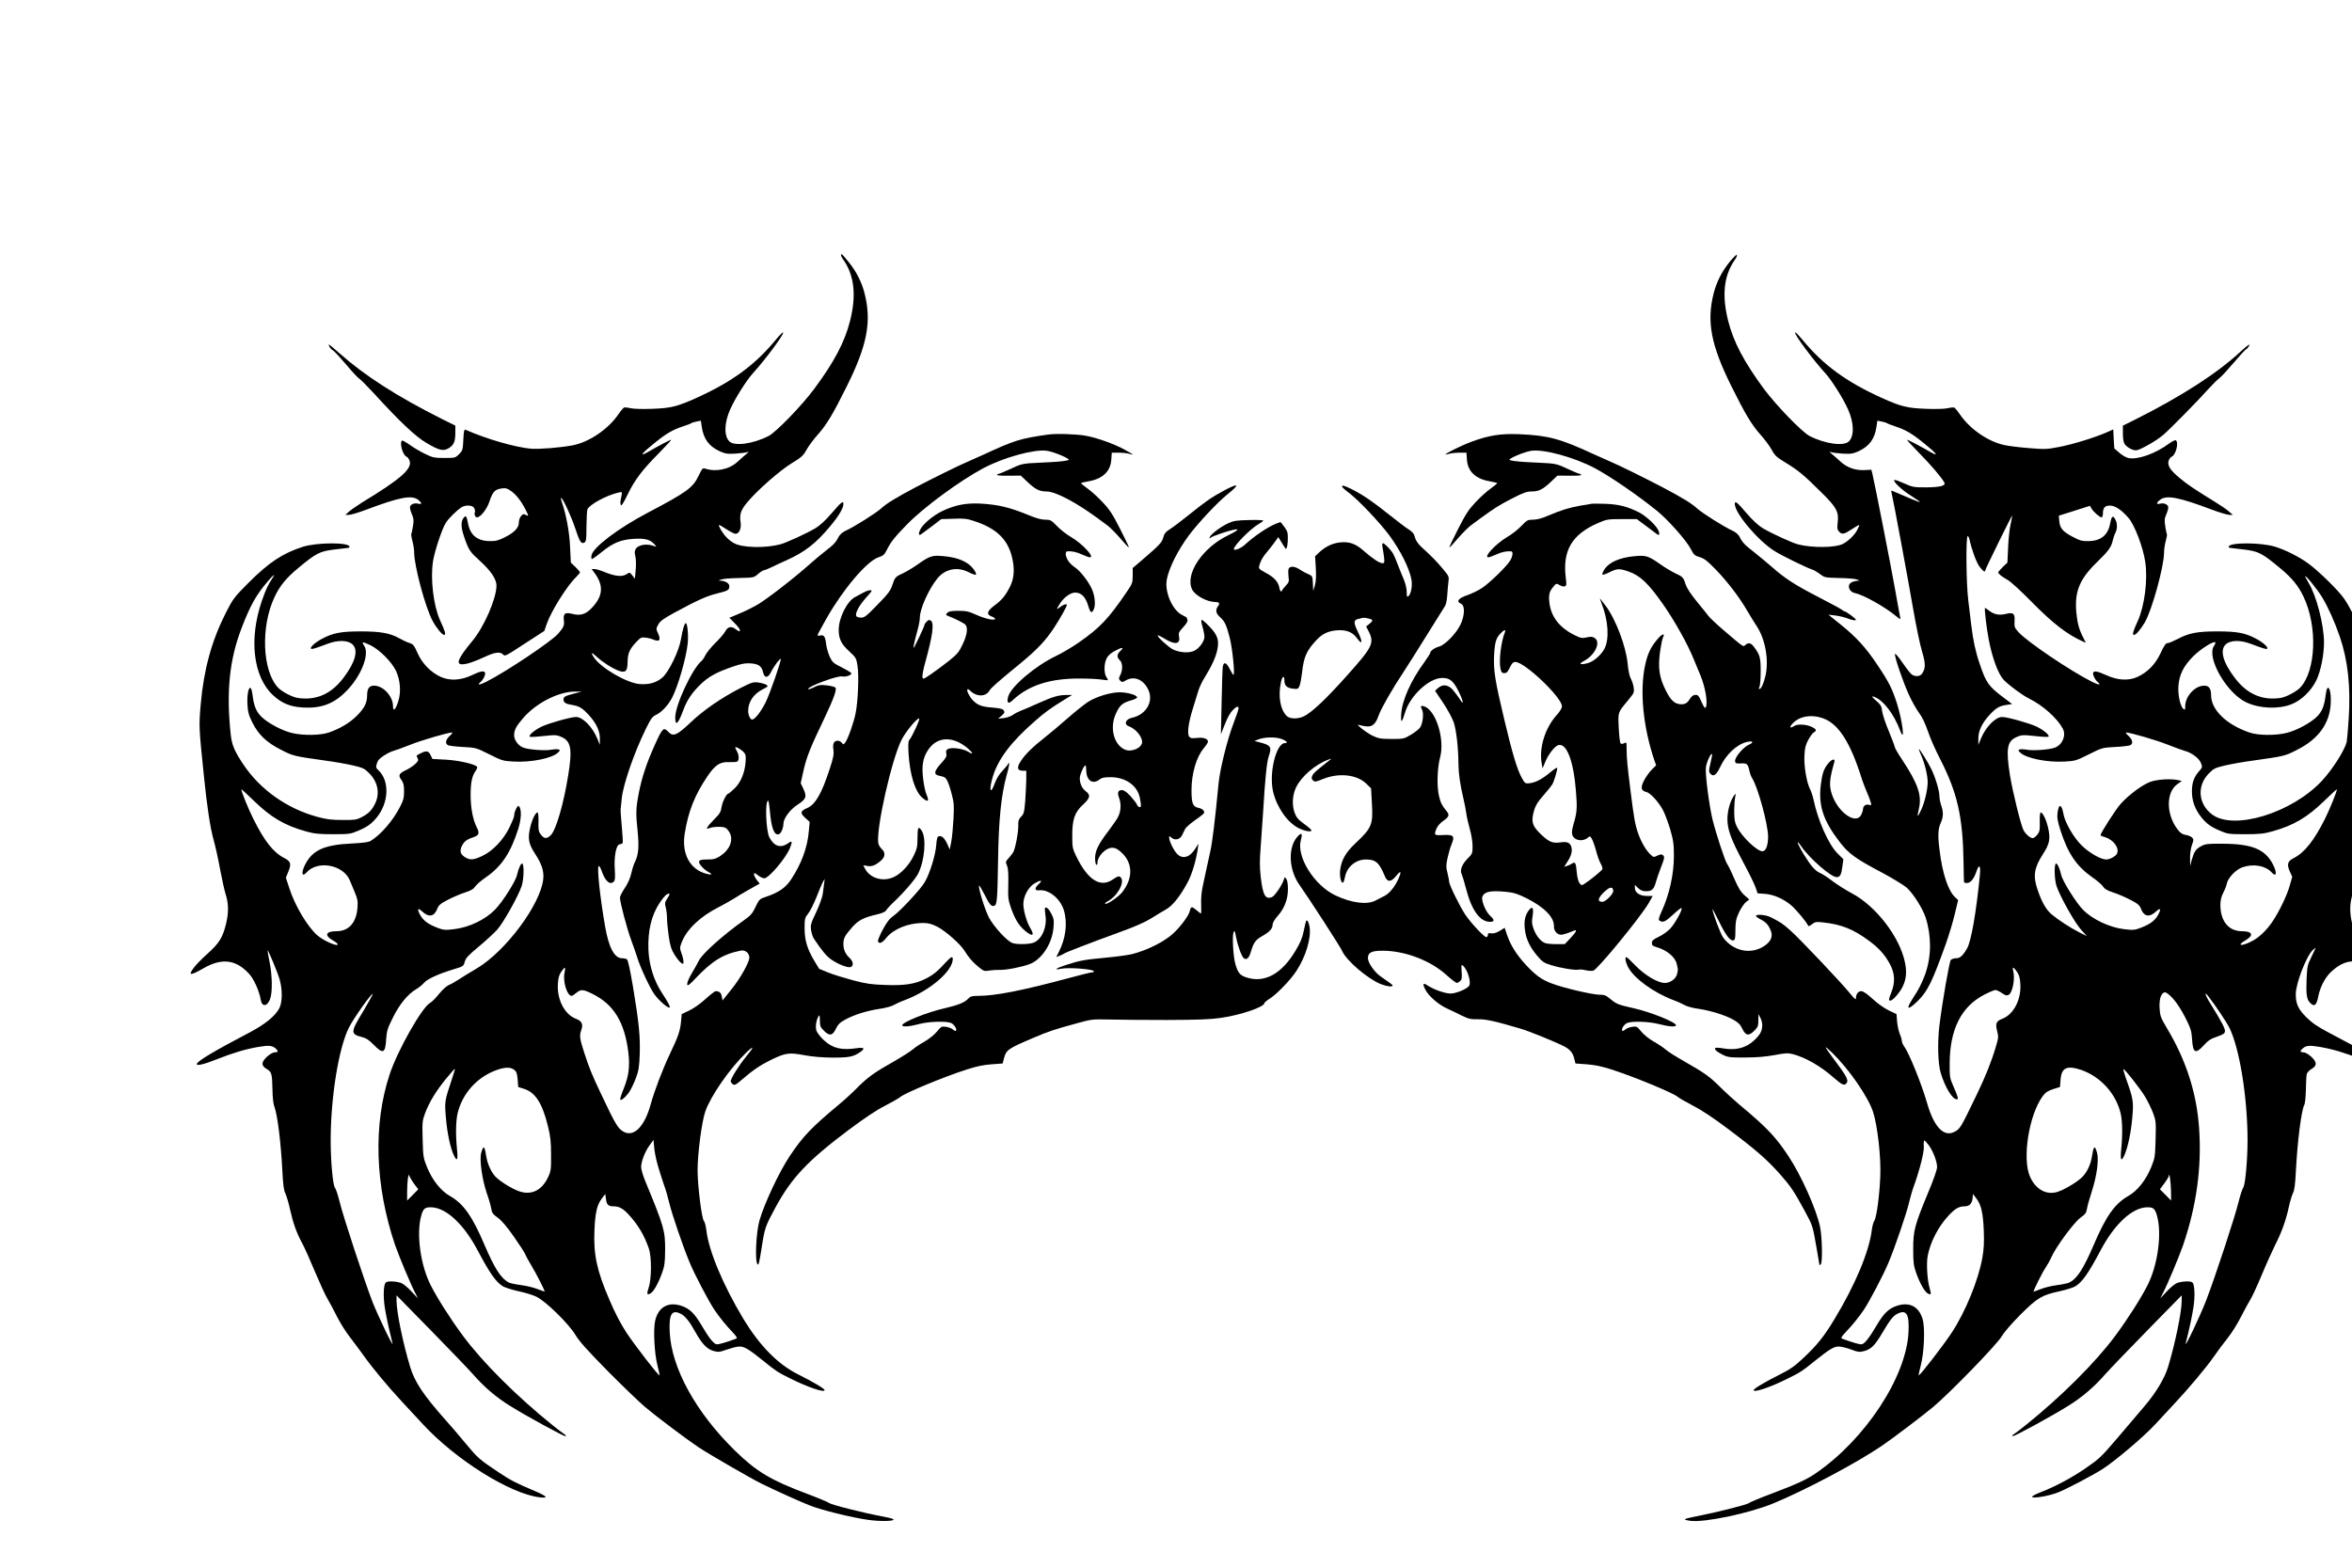 <?xml version="1.0" encoding="UTF-8" standalone="no"?>
<!DOCTYPE svg PUBLIC "-//W3C//DTD SVG 1.1//EN" "http://www.w3.org/Graphics/SVG/1.1/DTD/svg11.dtd">
<svg width="100%" height="100%" viewBox="0 0 180 120" version="1.1" xmlns="http://www.w3.org/2000/svg" xmlns:xlink="http://www.w3.org/1999/xlink" xml:space="preserve" xmlns:serif="http://www.serif.com/" style="fill-rule:evenodd;clip-rule:evenodd;stroke-linejoin:round;stroke-miterlimit:2;">
    <g transform="matrix(0.009,1.1971e-37,1.1971e-37,-0.009,507.9,492.007)">
        <g transform="matrix(1,0,0,1,-57271.5,39947.4)">
            <path d="M7990,12549C7990,12543 7998,12526 8009,12512C8103,12377 8122,12208 8066,11989C8021,11811 7932,11642 7762,11413C7656,11270 7438,11045 7374,11012C7241,10944 7083,10923 7040,10966C6993,11013 6996,11126 7049,11242C7090,11334 7187,11487 7240,11545C7340,11654 7504,11874 7498,11892C7496,11898 7469,11871 7438,11834C7260,11617 7065,11474 6763,11337C6597,11262 6544,11249 6385,11243C6305,11240 6226,11242 6201,11248C6177,11254 6152,11256 6145,11254C6138,11251 6115,11224 6095,11194C6007,11067 5845,10958 5705,10932C5598,10912 5417,10898 5350,10904C5215,10917 4976,10986 4799,11064C4785,11070 4782,11060 4778,10980C4774,10894 4772,10888 4742,10857C4710,10826 4708,10825 4617,10825C4534,10825 4518,10828 4456,10858C4418,10876 4359,10910 4325,10935C4291,10959 4260,10976 4256,10973C4234,10951 4263,10849 4295,10836C4303,10833 4315,10819 4320,10804C4347,10735 4252,10650 3915,10445C3872,10418 3822,10383 3805,10368L3775,10341L3805,10341C3822,10341 3889,10361 3955,10386C4233,10491 4340,10512 4394,10469C4427,10443 4428,10428 4396,10436C4363,10444 4332,10433 4325,10411C4322,10401 4329,10373 4340,10348C4356,10310 4358,10295 4350,10246C4345,10215 4339,10186 4336,10182C4333,10177 4337,10149 4345,10119C4353,10089 4360,10045 4360,10021C4360,9907 4456,9550 4517,9439C4550,9378 4598,9320 4615,9320C4632,9320 4624,9349 4580,9445C4524,9569 4497,9794 4520,9945C4533,10030 4596,10221 4629,10273C4650,10308 4720,10377 4760,10404C4796,10428 4856,10425 4870,10399C4877,10388 4879,10372 4876,10364C4869,10346 4879,10320 4894,10320C4924,10320 4978,10389 5000,10454C5027,10536 5045,10556 5099,10565C5135,10571 5147,10568 5181,10546C5224,10517 5269,10461 5306,10388C5335,10330 5336,10326 5308,10341C5290,10351 5284,10349 5268,10330C5258,10318 5250,10293 5250,10275C5250,10231 5212,10191 5130,10150C5076,10123 5054,10117 5003,10118C4897,10119 4837,10168 4818,10268C4806,10332 4800,10340 4781,10316C4756,10286 4757,10234 4785,10154C4824,10040 4831,10030 4923,9946C5014,9863 5060,9793 5060,9739C5059,9628 4953,9384 4852,9265C4736,9125 4711,9070 4768,9070C4806,9070 4872,9092 4962,9134C5045,9173 5090,9179 5114,9155C5133,9136 5127,9133 5322,9260L5467,9354L5486,9410C5522,9518 5661,9740 5739,9814C5756,9831 5770,9848 5770,9852C5770,9857 5752,9877 5731,9898L5692,9935L5686,10065C5681,10192 5652,10347 5616,10448C5608,10472 5605,10488 5611,10485C5629,10473 5697,10325 5730,10225C5767,10112 5781,10090 5808,10106C5823,10116 5825,10135 5825,10241C5826,10309 5829,10375 5833,10387C5847,10427 5994,10507 6094,10530C6133,10539 6131,10544 6116,10468C6113,10454 6113,10434 6117,10425C6121,10413 6139,10439 6176,10516C6237,10641 6298,10722 6448,10873C6506,10932 6550,10980 6545,10980C6535,10979 6440,10929 6348,10876C6270,10831 6293,10863 6400,10949C6506,11035 6560,11066 6650,11095C6680,11105 6710,11116 6715,11120C6721,11125 6742,11131 6762,11135L6798,11142L6805,11093C6820,10987 6866,10925 6958,10882C7006,10861 7022,10858 7094,10862C7138,10865 7184,10871 7195,10875C7208,10880 7205,10874 7185,10859C7169,10846 7135,10816 7109,10792C7038,10727 6925,10704 6833,10735C6813,10741 6808,10735 6780,10676C6730,10571 6680,10535 6346,10359C6096,10228 5881,10065 5868,9997C5865,9982 5866,9968 5870,9965C5873,9963 5912,9990 5956,10026C6051,10103 6117,10130 6226,10137C6319,10143 6366,10132 6401,10093C6422,10070 6423,10068 6405,10074C6363,10090 6321,10092 6285,10080C6241,10066 6227,10036 6241,9988C6246,9970 6248,9920 6244,9877L6237,9798L6215,9826C6193,9854 6193,9854 6165,9836C6129,9812 6066,9819 5981,9854C5948,9868 5909,9880 5895,9880L5869,9880L5893,9848C5975,9738 5966,9646 5864,9543C5815,9494 5771,9482 5704,9499C5642,9515 5626,9502 5633,9443C5638,9400 5631,9385 5585,9331C5529,9266 5143,9007 4972,8921C4914,8892 4890,8891 4926,8921C4947,8938 4968,8982 4963,8998C4956,9018 4922,9012 4852,8978C4757,8933 4664,8928 4586,8963C4501,9002 4428,9077 4389,9165C4360,9231 4352,9241 4321,9251C4301,9257 4262,9275 4234,9291C4156,9335 4075,9350 3906,9350C3739,9350 3670,9337 3578,9288C3519,9257 3472,9215 3483,9203C3491,9196 3515,9204 3625,9245C3712,9278 3797,9276 3836,9239C3888,9190 3859,9085 3755,8950C3652,8816 3525,8761 3370,8784C3325,8790 3236,8837 3203,8871C3068,9014 3053,9392 3174,9645C3218,9738 3272,9804 3372,9887C3526,10015 3556,10031 3678,10046C3737,10053 3791,10059 3798,10060C3804,10060 3810,10064 3810,10070C3810,10108 3538,10108 3415,10070C3245,10016 3126,9938 2954,9766C2827,9638 2822,9632 2756,9503C2637,9267 2571,9025 2545,8731C2529,8546 2529,8537 2571,8130C2598,7862 2625,7682 2655,7575C2669,7526 2694,7413 2710,7325C2727,7237 2747,7145 2755,7121C2782,7039 2784,6963 2761,6866C2732,6746 2703,6699 2604,6610C2558,6569 2506,6516 2489,6493C2434,6421 2454,6419 2569,6485C2724,6574 2844,6560 2956,6438C2997,6394 3043,6291 3055,6218C3065,6155 3109,6157 3134,6221C3156,6276 3154,6422 3130,6540C3120,6592 3112,6635 3113,6637C3119,6642 3202,6442 3217,6386C3241,6298 3239,6195 3213,6144C3178,6078 3091,6007 2957,5937C2665,5784 2520,5698 2512,5672C2506,5652 2569,5666 2680,5710C2818,5765 2926,5797 3030,5815C3124,5831 3152,5829 3183,5802C3207,5781 3204,5770 3175,5770C3160,5770 3134,5755 3110,5734C3059,5687 3057,5657 3105,5629C3148,5603 3152,5590 3155,5455C3156,5386 3162,5330 3172,5305C3198,5237 3227,5000 3239,4765C3245,4646 3251,4597 3264,4572C3273,4554 3292,4491 3305,4432C3331,4315 3361,4231 3410,4142C3427,4111 3475,4004 3516,3905C3558,3806 3606,3700 3625,3670C3643,3640 3679,3572 3705,3520C3731,3468 3780,3390 3814,3347C3847,3304 3901,3232 3933,3187C4002,3089 4144,2919 4255,2800C4299,2752 4380,2665 4435,2606C4715,2303 5178,2014 5428,1985C5506,1976 5491,1994 5385,2039C5220,2109 5180,2130 5072,2202C4915,2306 4898,2322 4793,2449C4740,2513 4665,2601 4625,2645C4440,2853 4364,2967 4326,3094C4265,3294 4210,3563 4210,3657L4210,3703L4498,3409C4657,3247 4820,3077 4861,3031C4955,2923 5061,2833 5175,2763C5321,2672 5641,2498 5648,2505C5652,2509 5648,2516 5639,2521C5630,2526 5585,2560 5539,2597C5236,2840 4942,3133 4774,3360C4666,3506 4557,3678 4500,3790C4413,3962 4377,4228 4420,4380C4437,4441 4451,4453 4505,4452C4631,4449 4782,4309 4900,4085C5004,3889 5055,3817 5114,3780C5133,3769 5193,3750 5247,3738C5301,3727 5370,3706 5400,3691C5479,3653 5675,3461 5731,3367C5763,3313 5830,3238 6004,3061C6131,2933 6275,2794 6325,2752C6420,2672 6675,2480 6775,2413C6863,2354 7233,2140 7320,2098C7435,2042 7647,1946 7724,1916C7818,1878 8081,1813 8217,1794C8325,1778 8454,1782 8434,1799C8429,1804 8385,1815 8335,1824C8176,1854 7905,1922 7889,1937C7880,1944 7795,1980 7699,2016C7392,2131 7270,2204 7087,2383C6755,2708 6547,3086 6533,3391C6525,3544 6551,3586 6629,3545C6665,3527 6705,3476 6754,3386C6808,3290 6851,3245 6905,3230C6946,3219 6957,3220 7013,3240C7047,3252 7094,3265 7116,3267C7162,3272 7198,3252 7335,3141C7433,3061 7455,3047 7556,2997C7708,2921 7850,2873 7850,2897C7850,2909 7752,2967 7621,3033C7454,3116 7299,3274 7163,3497C6987,3789 6864,4081 6844,4261C6840,4294 6831,4327 6824,4335C6805,4353 6770,4638 6770,4768C6770,4908 6805,5177 6835,5265C6879,5395 7040,5628 7181,5765C7255,5836 7254,5820 7180,5730C7122,5660 7048,5541 7052,5523C7054,5514 7063,5502 7072,5497C7085,5488 7099,5496 7145,5536C7236,5615 7300,5659 7385,5701C7516,5766 7546,5770 7675,5746C7750,5732 7828,5726 7920,5725C8059,5725 8094,5732 8153,5772C8197,5803 8187,5814 8123,5805C7993,5786 7919,5804 7845,5872C7816,5899 7787,5935 7781,5953C7770,5986 7778,6041 7798,6076C7807,6092 7809,6086 7810,6041C7810,5994 7814,5984 7845,5953C7892,5906 7918,5911 7947,5972C7965,6009 7981,6024 8027,6049C8103,6091 8216,6125 8320,6140C8367,6147 8419,6161 8436,6171C8453,6181 8496,6201 8532,6214C8746,6295 8938,6459 8940,6563C8940,6590 8925,6583 8883,6538C8810,6458 8775,6429 8708,6395C8618,6350 8527,6336 8361,6343C8248,6347 8202,6353 8090,6383C8016,6403 7921,6432 7880,6449C7839,6466 7805,6480 7804,6480C7804,6480 7785,6511 7762,6549C7702,6650 7680,6723 7680,6826C7680,6907 7682,6914 7711,6951C7728,6972 7759,7035 7781,7090C7802,7145 7827,7203 7835,7218L7851,7245L7846,7205C7843,7183 7838,7143 7834,7115C7830,7088 7805,7018 7778,6961C7733,6867 7729,6852 7735,6810C7739,6784 7749,6752 7758,6738C7826,6636 7866,6587 7907,6559C7965,6519 8046,6487 8071,6495C8098,6504 8095,6542 8064,6571C8027,6605 8010,6643 8010,6690C8010,6741 8020,6759 8083,6832C8136,6893 8181,6917 8304,6945C8341,6954 8367,6966 8373,6977C8379,6987 8406,7018 8435,7045C8530,7135 8621,7242 8646,7291C8701,7400 8717,7592 8676,7654C8648,7698 8640,7685 8640,7595C8640,7520 8636,7502 8608,7443C8571,7365 8500,7288 8437,7260C8345,7218 8236,7250 8193,7333L8179,7361L8213,7355C8252,7347 8288,7363 8333,7404C8366,7435 8368,7469 8336,7499C8323,7511 8310,7533 8307,7546C8285,7664 8421,8267 8506,8431C8543,8501 8633,8610 8654,8610C8666,8610 8596,8456 8569,8424C8561,8415 8560,8379 8564,8308C8576,8127 8620,7987 8681,7935C8731,7893 8742,7903 8715,7967C8706,7987 8694,8045 8688,8096C8674,8208 8686,8278 8733,8346C8810,8458 8944,8461 9069,8354C9117,8312 9117,8298 9068,8328C9027,8353 8929,8366 8900,8350C8883,8341 8880,8333 8885,8311C8890,8287 8883,8274 8840,8227C8783,8164 8776,8134 8818,8124C8871,8112 8876,8110 8892,8082C8901,8067 8918,8016 8930,7970C8950,7895 8952,7869 8946,7755C8942,7684 8934,7596 8927,7560L8914,7495L8894,7540C8870,7592 8848,7613 8823,7608C8808,7605 8804,7591 8799,7529C8792,7443 8744,7290 8702,7218C8668,7158 8492,6970 8435,6930C8403,6908 8380,6879 8345,6814C8320,6767 8301,6722 8304,6714C8314,6689 8339,6699 8377,6746C8438,6820 8563,6870 8686,6870C8733,6870 8758,6863 8809,6838C8880,6801 9007,6689 9041,6632C9075,6577 9107,6539 9158,6497C9203,6460 9206,6458 9255,6466C9282,6470 9321,6472 9341,6471C9393,6469 9526,6495 9593,6520C9695,6558 9784,6692 9796,6827C9802,6889 9800,6904 9780,6945C9759,6988 9736,7010 9724,6998C9722,6995 9723,6966 9728,6934C9743,6839 9701,6737 9633,6705C9598,6688 9485,6685 9446,6700C9400,6717 9287,6841 9247,6917C9213,6982 9153,7177 9164,7188C9167,7190 9187,7156 9209,7113C9252,7027 9269,7007 9293,7016C9316,7025 9320,7067 9325,7403C9330,7751 9352,7961 9399,8130C9415,8185 9423,8230 9419,8230C9414,8230 9410,8227 9410,8222C9410,8218 9390,8193 9365,8167C9335,8136 9312,8099 9298,8060C9259,7952 9245,7999 9281,8116C9327,8266 9436,8410 9635,8584C9729,8667 9769,8695 9900,8776L9955,8809L9910,8809C9841,8810 9790,8794 9667,8739C9605,8711 9538,8682 9518,8675C9497,8667 9468,8652 9453,8641C9438,8629 9403,8617 9375,8613L9325,8607L9355,8633C9380,8654 9383,8662 9374,8677C9365,8691 9345,8696 9278,8702C9186,8709 9150,8722 9108,8767C9080,8796 9055,8849 9065,8858C9068,8861 9081,8854 9093,8841C9146,8792 9220,8794 9251,8845C9266,8871 9321,8919 9515,9078C9660,9198 9730,9272 9804,9385C9855,9463 9910,9562 9910,9575C9910,9587 9881,9579 9857,9560C9819,9530 9818,9535 9853,9589C9886,9640 9942,9680 9979,9680C10035,9680 10069,9644 10094,9561C10110,9506 10123,9500 10140,9540C10156,9578 10148,9655 10122,9712C10093,9776 10023,9866 9978,9895C9957,9909 9930,9935 9920,9953C9897,9989 9894,10029 9913,10031C9951,10034 9991,10026 10039,10004C10068,9991 10098,9980 10106,9980C10150,9980 10042,10096 9945,10153C9907,10175 9852,10218 9825,10247C9777,10296 9771,10300 9726,10300C9695,10300 9650,10312 9592,10336C9425,10405 9330,10428 9175,10437C9053,10443 8964,10426 8856,10376C8774,10338 8680,10259 8660,10209C8646,10177 8652,10162 8672,10177C8679,10182 8720,10213 8764,10245L8842,10305L8945,10308C9031,10312 9060,10309 9117,10290C9322,10224 9420,10123 9451,9946C9466,9859 9458,9794 9425,9727C9387,9653 9356,9615 9294,9570C9231,9523 9224,9494 9270,9477C9287,9471 9300,9462 9300,9457C9300,9439 9214,9457 9140,9491C9076,9520 9054,9525 8988,9525C8928,9525 8907,9521 8894,9508C8878,9492 8878,9490 8906,9479C8964,9456 9025,9425 9043,9411C9071,9388 9065,9326 9024,9240C8993,9174 8979,9157 8908,9100C8863,9064 8795,9014 8756,8987C8686,8940 8685,8940 8682,8965C8680,8978 8691,9033 8706,9087C8768,9311 8783,9417 8755,9440C8742,9450 8736,9450 8720,9435C8709,9425 8700,9412 8700,9407C8700,9394 8613,9210 8607,9210C8602,9210 8615,9269 8644,9375C8653,9407 8660,9449 8660,9467C8660,9541 8734,9707 8808,9799C8875,9882 8978,9903 9076,9853C9105,9838 9132,9829 9136,9832C9147,9843 9107,9900 9070,9925C9018,9961 8955,9981 8860,9990C8763,9999 8745,9993 8632,9913C8598,9889 8545,9858 8516,9844C8451,9815 8448,9810 8425,9741C8410,9696 8389,9668 8300,9577C8207,9481 8189,9467 8161,9467C8143,9467 8125,9472 8120,9479C8107,9501 8141,9567 8196,9629C8226,9662 8250,9691 8250,9694C8250,9706 8213,9699 8180,9680C8161,9669 8130,9653 8111,9643C8042,9609 7970,9465 7970,9363C7970,9287 7991,9243 8060,9180C8117,9127 8120,9122 8130,9057C8143,8971 8134,8751 8113,8650C8096,8568 8048,8434 8025,8404C8011,8386 8009,8386 7996,8403C7989,8412 7974,8420 7963,8420C7929,8420 7917,8396 7925,8343C7930,8303 7925,8275 7891,8173C7824,7968 7771,7878 7703,7848C7643,7822 7640,7806 7685,7764L7723,7730L7716,7652C7705,7513 7653,7373 7565,7240C7517,7168 7460,7129 7347,7091C7298,7075 7293,7070 7263,7007C7236,6950 7221,6933 7164,6893C6986,6767 6807,6606 6781,6550C6772,6531 6748,6488 6728,6455C6689,6391 6671,6340 6688,6340C6693,6340 6719,6363 6746,6392C6891,6546 6985,6605 7137,6635C7175,6643 7210,6614 7210,6576C7210,6535 7133,6398 7056,6303L6982,6211L6976,6245C6970,6277 6955,6290 6924,6290C6916,6290 6878,6260 6838,6224C6796,6185 6738,6144 6700,6126L6635,6095L6629,6030C6622,5953 6605,5903 6534,5755C6474,5629 6402,5441 6371,5327C6320,5141 6230,5048 6144,5093C6094,5119 6075,5150 5952,5410C5872,5578 5849,5635 5806,5767C5767,5889 5764,5910 5781,5959C5799,6010 5786,6036 5734,6056C5640,6092 5574,6218 5582,6349C5585,6401 5591,6426 5610,6454C5642,6501 5650,6500 5639,6449C5622,6374 5660,6250 5699,6250C5704,6250 5722,6261 5738,6275C5778,6308 5797,6307 5882,6264C6058,6175 6149,6026 6181,5771C6195,5653 6186,5572 6144,5467C6124,5419 6110,5375 6112,5369C6117,5354 6157,5387 6189,5433C6204,5456 6230,5509 6245,5550C6269,5613 6274,5645 6278,5753C6283,5904 6272,6019 6221,6326C6196,6473 6178,6555 6169,6561C6161,6566 6143,6570 6128,6570C6063,6570 6015,6660 5984,6838C5940,7091 5913,7344 5929,7354C5934,7357 5946,7338 5955,7311C5984,7224 6029,7187 6060,7225C6068,7235 6070,7264 6066,7322C6058,7431 6077,7533 6105,7538C6116,7540 6128,7545 6132,7548C6136,7552 6133,7614 6126,7685C6119,7757 6114,7826 6116,7840C6117,7854 6121,7893 6125,7928C6137,8048 6229,8315 6329,8519C6374,8610 6385,8625 6417,8640C6463,8661 6521,8723 6554,8787C6606,8890 6672,9121 6686,9247C6693,9315 6684,9420 6670,9420C6659,9420 6643,9369 6629,9285C6613,9185 6525,9004 6470,8957C6418,8913 6358,8896 6277,8902C6168,8911 5947,9039 5888,9129C5859,9172 5868,9176 5908,9138C5954,9094 6048,9033 6100,9015C6158,8995 6174,9011 6175,9091C6176,9164 6192,9200 6250,9261C6285,9298 6293,9302 6327,9297C6348,9295 6380,9287 6397,9279C6446,9259 6459,9277 6435,9331C6416,9371 6416,9373 6436,9409C6452,9438 6477,9457 6580,9513C6777,9619 6845,9650 6938,9673C7030,9696 7040,9702 7040,9736C7040,9758 7005,9780 6967,9781C6946,9781 6946,9782 6970,9791C6984,9797 7052,9803 7122,9804C7249,9807 7249,9807 7285,9839C7305,9856 7327,9870 7334,9870C7341,9870 7373,9883 7406,9899C7438,9915 7490,9939 7522,9953C7680,10024 7776,10097 7898,10245C7971,10332 8009,10397 8010,10433C8010,10465 7991,10450 7911,10356C7857,10294 7811,10251 7773,10228C7695,10182 7525,10104 7472,10090C7345,10057 7156,10061 7084,10098C7062,10109 7031,10133 7014,10152C6983,10184 6945,10248 6952,10255C6954,10257 6982,10241 7015,10219C7048,10198 7082,10180 7092,10180C7123,10180 7143,10224 7136,10275C7125,10346 7137,10382 7195,10451C7284,10556 7468,10717 7570,10780C7654,10831 7668,10844 7696,10894C7713,10925 7755,10982 7790,11021C7867,11107 7922,11199 8039,11435C8213,11785 8251,11985 8190,12225C8165,12322 8121,12409 8055,12491C7998,12561 7990,12569 7990,12549ZM3155,9803C3115,9742 3100,9710 3065,9610C2953,9286 2991,8964 3159,8808C3232,8740 3305,8709 3410,8703C3568,8693 3677,8733 3784,8843C3909,8969 3982,9155 3936,9226C3926,9240 3921,9254 3923,9257C3926,9259 3954,9249 3987,9233C4065,9195 4168,9092 4205,9015C4242,8936 4250,8835 4225,8756C4202,8683 4180,8663 4180,8714C4180,8791 4110,8875 4036,8887C3983,8895 3960,8871 3960,8807C3960,8742 3937,8696 3870,8630C3812,8572 3728,8522 3634,8490C3563,8465 3414,8463 3320,8486C3238,8505 3118,8569 3062,8623C3016,8668 2997,8715 2985,8814C2971,8924 2936,8858 2942,8733C2946,8664 2952,8640 2983,8577C3035,8472 3105,8405 3228,8343C3331,8290 3336,8289 3605,8251C3682,8241 3788,8222 3840,8210C3928,8189 3938,8184 3980,8141C4053,8067 4070,7969 4026,7882C3998,7826 3971,7800 3910,7768C3870,7748 3852,7745 3750,7746C3657,7746 3616,7751 3535,7773C3279,7843 3054,8002 2911,8213C2832,8331 2810,8382 2800,8473C2761,8841 2789,9112 2895,9385C2967,9572 3017,9661 3113,9773C3165,9834 3184,9847 3155,9803ZM5720,8821C5642,8801 5630,8794 5630,8771C5630,8745 5648,8733 5700,8725C5762,8715 5788,8700 5842,8642C5907,8572 5940,8504 5939,8438L5939,8385L5919,8434C5878,8536 5794,8622 5737,8622C5697,8623 5511,8571 5448,8542C5387,8514 5330,8466 5343,8454C5346,8451 5398,8453 5459,8460C5561,8471 5572,8470 5613,8452C5694,8416 5706,8348 5670,8127C5631,7883 5566,7659 5521,7616C5487,7583 5465,7585 5436,7623C5418,7647 5415,7664 5417,7731C5418,7777 5415,7810 5409,7810C5391,7810 5360,7745 5345,7675C5325,7586 5334,7541 5389,7457C5444,7373 5464,7312 5458,7247C5438,7032 5139,6629 4890,6482C4838,6452 4770,6410 4740,6390C4710,6370 4670,6348 4652,6341C4634,6333 4599,6301 4571,6266C4544,6232 4510,6198 4495,6190C4427,6154 4217,5783 4151,5581C4010,5155 4027,4634 4198,4130C4230,4038 4326,3807 4367,3727L4392,3677L4335,3738C4304,3772 4265,3803 4247,3809C4201,3824 4132,3826 4118,3812C4100,3794 4096,3700 4109,3608C4119,3540 4143,3424 4176,3295C4188,3246 4053,3527 4005,3649C3934,3834 3757,4371 3726,4499C3712,4556 3694,4610 3686,4619C3669,4639 3650,4843 3650,5018C3650,5390 3718,5808 3806,5982C3846,6061 3998,6275 4007,6266C4010,6264 3973,6197 3926,6118C3817,5939 3817,5925 3919,5899C3952,5891 3977,5874 4016,5834C4096,5752 4115,5761 4122,5883C4127,5952 4133,5973 4179,6065C4235,6179 4306,6265 4376,6306C4400,6320 4430,6345 4443,6360C4468,6392 4564,6436 4692,6475C4778,6501 4780,6502 4790,6540C4798,6571 4819,6594 4908,6668C4968,6718 5039,6783 5066,6813C5116,6868 5245,7097 5274,7184C5292,7236 5296,7365 5280,7375C5269,7382 5247,7335 5235,7280C5223,7224 5113,7051 5048,6984C4964,6898 4830,6834 4704,6818C4622,6808 4611,6809 4558,6829C4478,6860 4439,6889 4411,6938C4383,6990 4390,7003 4428,6968C4484,6916 4530,6923 4556,6990C4569,7023 4583,7034 4648,7068C4690,7090 4756,7118 4794,7130C4844,7146 4866,7160 4878,7179C4886,7193 4928,7230 4972,7260C5105,7353 5180,7467 5245,7670C5272,7756 5275,7839 5250,7864C5239,7875 5210,7815 5210,7781C5210,7771 5191,7725 5169,7680C5116,7574 5028,7482 4939,7440C4864,7405 4837,7403 4793,7429C4753,7454 4745,7481 4765,7524C4784,7563 4807,7581 4863,7599C4912,7616 4918,7633 4892,7684C4860,7745 4840,7849 4840,7958C4840,8064 4852,8120 4882,8163C4894,8179 4899,8195 4894,8200C4869,8223 4737,8253 4630,8259L4515,8265L4500,8297C4483,8334 4464,8338 4417,8314C4375,8293 4377,8295 4389,8272C4398,8255 4395,8247 4370,8223C4353,8206 4317,8183 4290,8170C4230,8142 4222,8125 4252,8086C4269,8062 4274,8042 4274,7990C4274,7936 4269,7914 4241,7860C4181,7742 4079,7623 3990,7568C3972,7557 3926,7551 3830,7546C3594,7535 3494,7490 3431,7363C3397,7294 3406,7256 3446,7301C3541,7406 3758,7365 3813,7232C3821,7211 3840,7166 3855,7131C3878,7077 3882,7057 3878,7001C3869,6873 3804,6800 3700,6800C3609,6800 3594,6766 3665,6724C3690,6710 3710,6694 3710,6689C3710,6665 3587,6720 3534,6767C3451,6842 3347,7016 3300,7161L3269,7255L3290,7307C3317,7372 3310,7394 3258,7421C3163,7469 3088,7564 2992,7756C2950,7840 2890,7988 2890,8007C2890,8010 2937,7968 2994,7912C3142,7768 3257,7700 3440,7649C3511,7629 3548,7625 3670,7625C3805,7625 3820,7627 3878,7652C3960,7686 3997,7712 4043,7769C4145,7895 4152,8079 4056,8169C4035,8189 4033,8195 4043,8227C4051,8254 4067,8271 4105,8295C4132,8313 4168,8330 4185,8334C4201,8338 4266,8362 4330,8387C4428,8426 4648,8490 4683,8490C4689,8490 4680,8477 4662,8461C4627,8428 4621,8396 4648,8382C4657,8377 4715,8370 4775,8367C4884,8361 4886,8361 4998,8305C5105,8251 5115,8248 5203,8243C5354,8234 5535,8271 5584,8320C5602,8338 5602,8340 5587,8346C5578,8349 5549,8348 5522,8343C5470,8334 5330,8344 5287,8362C5245,8378 5210,8426 5210,8466C5210,8511 5227,8544 5287,8613C5397,8741 5589,8839 5730,8838L5785,8838L5720,8821ZM5211,5621C5230,5606 5236,5589 5240,5538L5245,5475L5295,5459C5390,5429 5449,5338 5497,5144C5519,5054 5524,5011 5524,4900C5525,4779 5523,4760 5501,4713C5448,4595 5355,4550 5247,4590C5183,4614 5086,4675 5048,4716C5016,4751 4984,4820 4975,4875C4959,4977 4950,4985 4930,4915C4914,4857 4937,4691 4978,4570C4995,4523 5011,4466 5015,4442C5021,4405 5029,4393 5070,4364C5103,4340 5148,4288 5208,4202C5257,4132 5300,4065 5304,4054C5308,4042 5332,3997 5358,3954C5397,3890 5470,3747 5470,3735C5470,3734 5444,3743 5413,3755C5381,3768 5317,3784 5270,3790C5224,3796 5177,3806 5165,3812C5099,3846 5046,3928 4959,4130C4855,4375 4779,4483 4664,4548C4587,4591 4513,4685 4469,4794C4438,4871 4436,4882 4432,5030C4428,5178 4429,5188 4454,5255C4490,5350 4547,5442 4631,5545C4670,5592 4703,5630 4705,5630C4709,5630 4702,5605 4677,5530C4619,5358 4618,5348 4630,5212C4641,5081 4668,4956 4697,4895C4725,4836 4734,4853 4724,4948C4712,5068 4714,5185 4729,5250C4769,5418 4891,5556 5055,5617C5130,5645 5180,5646 5211,5621ZM6433,4803C6448,4753 6471,4681 6484,4643C6498,4606 6518,4537 6529,4490C6551,4396 6647,4114 6704,3979C6743,3884 6865,3651 6913,3580C6954,3519 7014,3445 7069,3388C7101,3354 7110,3339 7099,3335C7004,3300 6944,3283 6929,3287C6904,3294 6864,3345 6802,3451C6743,3551 6701,3591 6632,3614C6520,3651 6435,3603 6409,3486C6392,3409 6403,3206 6429,3106C6441,3062 6448,3025 6446,3023C6439,3016 6240,3273 6165,3386C6116,3461 6069,3551 6022,3661C5913,3913 5884,4049 5893,4257C5899,4405 5915,4474 5956,4527L5985,4565L5991,4522C5997,4473 6011,4460 6058,4460C6101,4460 6137,4441 6181,4393C6263,4305 6317,4214 6356,4100C6380,4029 6379,3842 6354,3768C6336,3713 6339,3703 6369,3719C6396,3734 6434,3801 6467,3891C6490,3955 6493,3981 6494,4090C6495,4252 6484,4290 6326,4672C6306,4720 6290,4775 6290,4794C6290,4842 6324,4929 6363,4981L6395,5025L6401,4960C6404,4924 6418,4854 6433,4803ZM4368,4640L4395,4605L4348,4557L4300,4509L4300,4582C4300,4622 4303,4672 4306,4693L4313,4730L4327,4703C4335,4687 4353,4659 4368,4640Z" style="fill-rule:nonzero;"/>
        </g>
        <g transform="matrix(1,0,0,1,-57271.5,39947.4)">
            <path d="M15546,12493C15479,12409 15435,12323 15410,12225C15349,11985 15387,11785 15561,11435C15678,11199 15733,11107 15810,11021C15845,10982 15887,10925 15904,10894C15931,10844 15946,10831 16025,10783C16130,10719 16176,10681 16323,10535C16454,10407 16475,10368 16465,10279C16459,10229 16461,10216 16476,10199C16501,10172 16518,10175 16585,10219C16618,10241 16646,10257 16648,10255C16650,10253 16642,10234 16631,10213C16609,10170 16558,10120 16509,10094C16444,10061 16249,10059 16128,10090C16075,10104 15905,10182 15827,10228C15789,10251 15743,10294 15689,10356C15609,10450 15590,10465 15590,10433C15591,10355 15785,10124 15925,10035C15982,9998 16206,9888 16251,9875C16264,9871 16292,9854 16314,9838C16352,9808 16355,9807 16479,9804C16548,9803 16616,9797 16630,9791C16654,9782 16654,9781 16633,9781C16621,9780 16599,9775 16585,9768C16541,9748 16558,9687 16611,9676C16681,9662 16863,9561 16960,9481C16999,9449 17001,9449 16996,9471C16993,9484 16974,9585 16955,9695C16919,9899 16776,10626 16760,10690L16751,10725L16697,10722C16619,10717 16546,10742 16491,10792C16465,10816 16431,10846 16415,10859C16395,10874 16392,10880 16405,10875C16416,10871 16462,10865 16506,10862C16578,10858 16594,10861 16642,10882C16734,10925 16780,10987 16795,11093L16802,11142L16838,11135C16858,11131 16880,11125 16885,11120C16891,11116 16920,11105 16950,11095C17040,11066 17094,11035 17200,10949C17307,10863 17330,10831 17253,10876C17160,10929 17065,10979 17055,10980C17050,10980 17094,10932 17152,10873C17252,10772 17349,10659 17371,10617C17387,10589 17339,10576 17215,10575C17112,10575 17101,10577 17032,10608C16992,10626 16954,10640 16948,10638C16927,10631 17013,10549 17094,10500C17138,10472 17169,10450 17163,10450C17153,10450 17083,10479 16951,10536C16918,10551 16918,10551 16923,10528C16938,10469 17064,9787 17105,9550C17130,9404 17164,9239 17181,9183C17213,9076 17213,9039 17184,8993C17167,8966 17125,8962 17094,8984C17083,8992 17048,9037 17015,9085C16980,9136 16954,9166 16952,9157C16947,9134 17022,8915 17072,8807C17095,8757 17133,8689 17156,8658C17184,8620 17209,8567 17231,8503C17249,8449 17294,8345 17333,8270C17483,7978 17529,7775 17535,7385C17536,7297 17538,7222 17539,7218C17539,7213 17551,7210 17564,7210C17595,7210 17624,7246 17646,7312C17667,7375 17682,7359 17674,7280C17644,6969 17600,6713 17565,6654C17528,6590 17505,6570 17471,6570C17455,6570 17435,6564 17427,6556C17414,6543 17355,6201 17330,6000C17312,5852 17317,5672 17341,5594C17378,5472 17440,5370 17478,5370C17494,5370 17489,5389 17447,5485C17418,5551 17416,5562 17417,5675C17418,5964 17515,6158 17709,6259C17753,6282 17796,6300 17806,6300C17816,6300 17841,6288 17861,6274C17892,6253 17902,6250 17919,6259C17952,6277 17975,6398 17957,6463C17947,6501 17960,6497 17990,6454C18009,6426 18015,6401 18018,6349C18026,6218 17960,6092 17866,6056C17812,6035 17804,6016 17821,5949C17833,5904 17832,5892 17811,5822C17774,5696 17722,5564 17647,5410C17509,5124 17507,5119 17456,5093C17367,5047 17283,5136 17225,5338C17178,5501 17074,5758 17031,5819C17019,5835 17010,5857 17010,5868C17010,5879 17002,5905 16993,5926C16984,5948 16973,5994 16970,6030L16965,6095L16900,6126C16862,6144 16804,6185 16762,6224C16714,6268 16682,6290 16665,6290C16639,6290 16620,6265 16620,6230C16620,6214 16609,6223 16573,6267C16501,6357 16140,6738 16064,6805C15998,6864 15977,6878 15895,6919C15854,6940 15770,6947 15770,6930C15770,6925 15787,6912 15808,6901C15854,6878 15875,6855 15895,6807C15917,6755 15897,6710 15835,6671C15722,6599 15574,6632 15490,6747C15468,6778 15400,6959 15400,6988C15400,6992 15425,6945 15455,6884C15514,6764 15550,6717 15578,6722C15592,6725 15595,6738 15595,6810C15596,6884 15600,6904 15626,6961C15643,6997 15670,7036 15685,7048L15713,7070L15671,7107C15639,7136 15619,7170 15584,7250C15560,7307 15533,7361 15526,7370C15509,7388 15428,7637 15400,7752C15371,7874 15337,8137 15344,8193C15349,8236 15386,8317 15396,8307C15399,8305 15394,8274 15385,8239C15367,8159 15367,8155 15386,8136C15409,8112 15434,8131 15463,8192C15514,8303 15607,8390 15694,8410C15746,8421 15755,8406 15709,8386C15661,8365 15588,8277 15592,8246C15595,8228 15601,8225 15642,8227C15694,8230 15702,8223 15715,8160C15719,8141 15729,8114 15738,8100C15787,8024 15874,7703 15873,7602C15872,7526 15854,7480 15824,7480C15779,7480 15649,7604 15608,7688C15589,7726 15585,7751 15585,7820C15585,7867 15589,7921 15593,7940C15600,7973 15600,7974 15585,7956C15553,7914 15527,7826 15527,7755C15527,7664 15557,7582 15665,7380C15711,7295 15756,7202 15766,7174L15784,7122L15844,7118C15916,7113 16000,7078 16066,7023C16109,6988 16204,6874 16213,6847C16215,6840 16227,6844 16246,6859C16272,6880 16281,6881 16340,6875C16496,6858 16597,6818 16732,6718C16816,6656 16867,6599 16910,6518C16951,6441 16955,6366 16921,6280C16896,6215 16896,6210 16914,6210C16934,6210 16999,6286 17020,6334C17049,6398 17053,6457 17036,6538C16991,6753 16789,7015 16584,7123C16535,7149 16461,7196 16421,7226C16381,7257 16333,7288 16315,7295C16275,7312 16236,7356 16178,7451C16121,7544 16104,7596 16155,7522C16226,7418 16408,7260 16456,7260C16485,7260 16496,7280 16505,7353L16513,7412L16462,7463C16386,7540 16296,7743 16259,7920C16253,7950 16239,7990 16229,8010C16200,8067 16177,8205 16182,8295C16185,8359 16192,8386 16215,8428C16231,8458 16252,8486 16262,8491C16287,8505 16284,8517 16252,8534C16203,8560 16124,8565 16094,8545C16059,8522 16051,8534 16081,8566C16139,8630 16244,8647 16345,8609C16474,8561 16575,8401 16670,8095C16677,8073 16695,8026 16710,7990C16726,7954 16742,7912 16746,7896C16752,7870 16751,7868 16731,7875C16705,7883 16680,7865 16680,7838C16680,7828 16673,7806 16665,7790C16620,7703 16468,7809 16416,7963C16390,8039 16394,8091 16436,8238C16446,8271 16417,8266 16386,8229C16347,8183 16333,8142 16321,8043C16300,7867 16342,7740 16483,7557C16558,7460 16618,7416 16835,7302C16927,7253 17024,7194 17051,7171C17104,7125 17189,6992 17213,6915C17263,6757 17262,6591 17211,6440C17193,6388 17159,6316 17136,6280C17112,6244 17085,6200 17076,6182C17049,6129 17080,6142 17150,6211C17230,6292 17268,6368 17385,6694C17410,6765 17444,6877 17460,6944L17489,7065L17463,7089C17404,7145 17355,7290 17331,7490C17315,7612 17318,7669 17340,7719C17364,7771 17365,7813 17345,7870C17337,7893 17330,7928 17330,7948C17330,7994 17295,8111 17259,8183C17232,8238 17162,8350 17155,8350C17153,8350 17161,8326 17174,8298C17205,8228 17230,8124 17230,8069C17230,8005 17205,7897 17175,7833C17161,7802 17148,7779 17146,7781C17143,7783 17148,7812 17156,7845C17181,7955 17147,8055 17016,8254C16979,8309 16950,8359 16950,8367C16950,8374 16927,8434 16900,8500C16872,8566 16846,8643 16843,8671C16838,8715 16831,8726 16791,8761C16754,8794 16750,8800 16770,8795C16847,8772 16942,8651 16996,8506C17040,8389 17016,8588 16969,8736C16929,8862 16900,8920 16801,9067C16705,9212 16621,9303 16488,9410L16386,9492L16446,9485C16478,9481 16520,9471 16539,9464C16582,9446 16620,9439 16620,9449C16620,9458 16536,9520 16524,9520C16520,9520 16509,9526 16501,9534C16492,9541 16404,9589 16305,9640C16101,9745 16018,9799 15910,9894C15869,9930 15801,9986 15760,10019C15673,10087 15654,10106 15632,10152C15621,10173 15600,10192 15575,10204C15498,10239 15315,10355 15270,10395C15222,10439 15149,10484 14975,10576C14832,10651 14602,10765 14527,10796C14495,10810 14437,10836 14397,10854C14104,10990 14005,11016 13760,11027C13600,11034 13496,11017 13351,10963C13269,10933 13130,10864 13130,10855C13130,10853 13145,10856 13162,10861C13180,10866 13220,10870 13251,10870L13308,10870L13312,10810C13319,10711 13385,10648 13503,10627C13540,10621 13570,10613 13570,10610C13569,10607 13544,10587 13514,10565C13484,10544 13426,10492 13387,10450C13327,10387 13302,10349 13237,10221C13194,10137 13160,10066 13163,10064C13165,10062 13198,10097 13237,10143C13276,10188 13327,10239 13350,10255C13372,10272 13410,10299 13433,10316C13542,10396 13593,10428 13699,10482C13792,10530 13821,10540 13862,10540C13923,10540 13959,10558 14028,10624L14082,10675L14186,10674C14243,10673 14287,10676 14284,10681C14281,10686 14275,10690 14270,10690C14265,10690 14223,10707 14178,10728C14073,10777 14071,10778 13915,10785C13777,10791 13707,10797 13676,10807C13651,10814 13794,10876 13859,10886C13965,10902 14225,10831 14400,10738C14534,10666 14762,10510 14930,10374C15021,10300 15176,10126 15213,10055C15242,10000 15249,9994 15293,9981C15332,9969 15357,9949 15428,9876C15530,9770 15626,9644 15694,9528C15721,9482 15759,9420 15779,9390C15851,9279 15881,9100 15850,8970C15835,8906 15814,8860 15799,8860C15793,8860 15793,8866 15800,8879C15805,8890 15810,8949 15810,9010C15810,9127 15804,9150 15753,9218C15727,9253 15706,9258 15680,9235C15660,9217 15673,9208 15490,9364C15433,9413 15377,9466 15365,9482C15354,9497 15310,9552 15267,9604C15218,9664 15183,9716 15173,9747C15152,9810 15148,9815 15084,9844C15055,9858 15002,9889 14968,9913C14856,9992 14837,9999 14740,9990C14609,9978 14519,9938 14479,9874C14467,9855 14461,9836 14464,9833C14468,9829 14495,9838 14524,9853C14587,9885 14609,9886 14684,9860C14784,9826 14853,9761 14978,9583C15077,9442 15189,9242 15240,9115C15258,9071 15283,9010 15296,8980C15340,8876 15363,8736 15342,8702C15336,8694 15325,8709 15307,8750C15285,8801 15278,8810 15256,8810C15239,8810 15225,8801 15213,8783C15189,8743 15170,8730 15136,8730C15080,8730 15045,8762 15001,8852C14947,8961 14936,9039 14954,9176C14962,9232 14973,9286 14979,9298C15000,9337 14972,9331 14936,9288C14875,9217 14849,9163 14827,9062C14780,8841 14810,8538 14906,8253L14921,8211L14882,8172C14861,8151 14832,8110 14817,8080C14787,8020 14792,7995 14838,7984C14873,7975 14941,7901 14979,7830C14995,7800 15023,7725 15041,7665C15068,7570 15072,7539 15072,7440C15072,7286 15034,7113 14967,6967C14941,6910 14939,6897 14951,6889C14979,6871 15000,6881 15065,6941C15101,6975 15133,7000 15137,6997C15148,6985 15080,6863 15040,6821C15018,6798 14974,6767 14942,6752C14896,6730 14885,6720 14885,6700C14885,6680 14892,6674 14926,6664C15013,6639 15083,6580 15096,6522C15099,6507 15103,6490 15105,6483C15107,6477 15104,6455 15099,6435C15087,6393 15041,6360 14994,6360C14936,6360 14824,6426 14747,6506C14708,6547 14672,6580 14668,6580C14653,6580 14660,6539 14681,6497C14731,6400 14897,6279 15068,6214C15104,6201 15147,6181 15164,6171C15181,6161 15231,6147 15275,6141C15379,6126 15500,6089 15573,6050C15619,6024 15635,6009 15653,5972C15682,5911 15708,5906 15755,5953C15786,5984 15790,5994 15790,6041L15791,6095L15806,6066C15833,6017 15828,5955 15793,5913C15716,5817 15619,5782 15495,5803C15460,5809 15428,5811 15424,5807C15413,5796 15438,5773 15488,5749C15530,5728 15549,5725 15675,5726C15773,5726 15848,5732 15925,5746C16019,5764 16042,5765 16082,5755C16192,5726 16321,5652 16430,5555C16506,5489 16524,5482 16543,5512C16557,5534 16536,5574 16446,5693C16344,5830 16339,5842 16419,5765C16560,5628 16722,5394 16765,5265C16803,5149 16834,4880 16827,4715C16820,4550 16796,4368 16776,4337C16768,4325 16759,4290 16755,4260C16733,4076 16613,3790 16437,3500C16348,3352 16291,3282 16176,3173C16101,3102 16063,3075 15979,3033C15848,2967 15750,2909 15750,2897C15750,2873 15892,2921 16044,2997C16145,3047 16167,3061 16265,3141C16402,3251 16438,3272 16484,3267C16506,3265 16552,3253 16585,3240C16638,3220 16650,3219 16690,3229C16749,3245 16781,3277 16842,3380C16908,3492 16935,3527 16970,3545C17049,3586 17075,3545 17067,3391C17049,3010 16699,2477 16276,2188C16200,2136 16111,2095 15899,2015C15805,1980 15720,1944 15711,1937C15695,1922 15425,1855 15265,1824C15216,1815 15171,1804 15166,1799C15162,1795 15183,1789 15214,1785C15335,1770 15712,1849 15916,1933C16186,2044 16623,2276 16837,2421C16934,2487 17191,2682 17277,2754C17421,2875 17820,3286 17860,3355C17881,3391 17945,3465 18020,3540C18163,3683 18202,3706 18353,3738C18407,3750 18467,3769 18486,3780C18545,3817 18596,3889 18700,4085C18818,4309 18969,4449 19095,4452C19149,4453 19163,4441 19180,4380C19223,4228 19187,3962 19100,3790C19043,3678 18934,3506 18826,3360C18658,3133 18364,2840 18061,2597C18015,2560 17970,2526 17961,2521C17952,2516 17948,2509 17952,2505C17959,2498 18279,2672 18425,2763C18539,2833 18645,2923 18739,3031C18780,3077 18943,3247 19102,3409L19390,3703L19390,3657C19390,3563 19335,3294 19274,3094C19245,2997 19169,2871 19070,2756C19032,2711 18932,2594 18848,2495C18705,2327 18687,2311 18575,2234C18453,2150 18314,2076 18182,2025C18142,2009 18113,1993 18118,1988C18132,1974 18266,1998 18339,2027C18410,2055 18633,2172 18716,2225C18824,2294 19069,2502 19165,2606C19220,2665 19295,2746 19331,2785C19446,2907 19601,3092 19662,3180C19694,3227 19748,3299 19781,3340C19814,3381 19866,3464 19896,3524C19927,3584 19962,3649 19975,3669C19988,3689 20031,3782 20070,3875C20109,3969 20161,4083 20184,4130C20239,4237 20275,4337 20300,4450C20310,4499 20327,4554 20336,4572C20349,4596 20355,4645 20361,4760C20374,5015 20408,5280 20433,5324C20439,5336 20445,5393 20446,5455C20447,5516 20450,5575 20454,5587C20458,5599 20476,5618 20495,5629C20543,5657 20541,5687 20490,5734C20466,5755 20440,5770 20425,5770C20396,5770 20393,5781 20418,5802C20448,5829 20476,5831 20570,5815C20674,5797 20782,5765 20920,5710C21031,5666 21094,5652 21088,5672C21079,5698 20926,5789 20640,5938C20542,5990 20501,6018 20449,6069C20380,6138 20360,6183 20360,6264C20360,6356 20451,6591 20505,6640C20520,6654 20531,6661 20528,6655C20526,6650 20509,6614 20491,6577C20460,6515 20457,6498 20452,6395C20447,6264 20452,6222 20481,6192C20516,6154 20536,6168 20550,6239C20566,6324 20608,6405 20660,6454C20777,6563 20880,6572 21031,6485C21149,6418 21168,6421 21106,6499C21085,6524 21033,6577 20990,6615C20897,6699 20867,6748 20839,6866C20816,6963 20818,7039 20845,7121C20853,7145 20871,7228 20885,7305C20900,7382 20927,7506 20945,7580C20990,7760 21011,7919 21060,8454C21072,8589 21051,8850 21014,9020C20964,9247 20869,9485 20770,9630C20724,9697 20558,9860 20470,9925C20390,9984 20277,10041 20185,10070C20062,10108 19790,10108 19790,10070C19790,10064 19796,10060 19803,10060C19809,10059 19863,10053 19922,10046C20044,10031 20074,10015 20228,9887C20328,9804 20382,9738 20426,9645C20547,9392 20532,9014 20397,8871C20364,8837 20275,8790 20230,8784C20075,8761 19948,8816 19845,8950C19741,9085 19712,9190 19764,9239C19803,9276 19888,9278 19975,9245C20085,9204 20109,9196 20117,9203C20128,9215 20081,9257 20022,9288C19930,9337 19861,9350 19694,9350C19521,9350 19451,9336 19355,9285C19318,9266 19280,9250 19269,9250C19255,9250 19240,9229 19212,9168C19167,9071 19101,9003 19014,8963C18937,8928 18845,8933 18746,8979C18672,9012 18644,9017 18637,8998C18632,8982 18653,8938 18674,8921C18710,8891 18686,8892 18628,8921C18439,9016 18072,9265 18002,9344C17967,9384 17966,9386 17969,9446C17972,9502 17956,9514 17896,9499C17839,9485 17797,9493 17754,9525C17736,9539 17720,9550 17718,9550C17710,9550 17730,9379 17750,9276C17781,9118 17831,8985 17877,8937C17926,8888 18032,8809 18090,8780C18210,8721 18332,8611 18379,8523C18409,8466 18377,8387 18313,8362C18270,8344 18130,8334 18078,8343C18051,8348 18022,8349 18013,8346C17998,8340 17998,8338 18016,8320C18065,8271 18246,8234 18397,8243C18485,8248 18495,8251 18602,8305C18714,8361 18716,8361 18825,8367C18886,8370 18943,8377 18953,8382C18979,8396 18973,8428 18938,8461C18920,8477 18911,8490 18917,8490C18952,8490 19172,8426 19270,8387C19334,8362 19399,8338 19415,8334C19472,8320 19537,8272 19553,8232C19567,8196 19567,8194 19538,8161C19494,8111 19477,8063 19477,7990C19476,7911 19504,7834 19557,7769C19603,7712 19640,7686 19722,7652C19780,7627 19795,7625 19930,7625C20052,7625 20089,7629 20160,7649C20343,7700 20458,7768 20606,7912C20663,7968 20710,8010 20710,8007C20710,7988 20650,7840 20608,7755C20515,7570 20434,7468 20341,7421C20290,7395 20283,7369 20309,7309L20330,7263L20309,7189C20288,7111 20221,6970 20164,6885C20117,6814 20051,6749 19994,6719C19900,6668 19848,6674 19935,6724C20006,6766 19991,6800 19902,6800C19789,6800 19719,6886 19719,7024C19719,7061 19726,7093 19743,7126C19757,7153 19771,7189 19774,7207C19785,7256 19852,7325 19907,7344C20000,7376 20102,7358 20154,7301C20196,7255 20203,7295 20166,7368C20100,7497 19988,7543 19740,7544C19610,7545 19591,7543 19555,7523C19510,7499 19496,7478 19475,7405L19462,7355L19461,7420C19460,7458 19467,7505 19477,7533C19493,7577 19493,7581 19478,7597C19469,7606 19444,7616 19424,7619C19395,7624 19378,7635 19354,7667C19257,7794 19256,7981 19352,8050L19391,8078L19359,8085C19298,8099 19185,8092 19125,8071C19057,8047 18940,7960 18871,7883C18830,7838 18700,7635 18700,7617C18700,7613 18718,7605 18740,7599C18812,7577 18863,7504 18839,7458C18827,7436 18778,7410 18748,7410C18701,7410 18599,7469 18536,7533C18469,7600 18398,7724 18385,7795C18369,7884 18344,7889 18334,7804C18329,7765 18335,7734 18360,7655C18423,7460 18496,7353 18628,7260C18672,7230 18714,7193 18722,7179C18734,7160 18756,7146 18806,7130C18844,7118 18910,7090 18952,7068C19017,7034 19031,7023 19044,6990C19070,6923 19116,6916 19172,6968C19210,7003 19217,6990 19189,6938C19161,6889 19122,6860 19042,6829C18989,6809 18978,6808 18895,6818C18775,6833 18630,6902 18552,6981C18492,7042 18376,7227 18365,7280C18353,7335 18331,7382 18320,7375C18304,7365 18308,7236 18326,7183C18356,7094 18483,6868 18535,6812L18584,6758L18520,6790C18441,6830 18340,6896 18282,6945C18235,6986 18200,7048 18164,7154C18124,7271 18135,7340 18211,7457C18266,7541 18275,7586 18255,7675C18240,7745 18209,7810 18191,7810C18185,7810 18182,7775 18183,7731C18185,7664 18182,7647 18164,7623C18152,7608 18135,7593 18126,7592C18106,7588 18064,7623 18044,7661C18022,7704 17952,7988 17930,8124C17894,8350 17905,8416 17985,8451C18028,8470 18038,8471 18141,8460C18202,8453 18254,8451 18257,8454C18270,8466 18213,8514 18152,8542C18089,8571 17903,8623 17863,8622C17806,8622 17722,8536 17681,8434L17661,8385L17661,8438C17660,8504 17693,8572 17758,8642C17813,8700 17839,8716 17902,8725L17948,8732L17882,8782C17748,8882 17727,8911 17672,9075C17637,9176 17616,9275 17601,9400C17595,9447 17584,9544 17575,9615C17557,9762 17554,10160 17570,10160C17575,10160 17582,10148 17585,10133C17604,10047 17643,9938 17670,9902C17699,9862 17720,9848 17720,9870C17720,9875 17772,9984 17835,10112C17898,10240 17949,10341 17949,10335C17949,10330 17943,10296 17935,10260C17926,10224 17917,10137 17914,10065L17908,9935L17869,9898C17848,9877 17830,9857 17830,9852C17830,9840 17857,9818 17911,9787C17937,9773 18031,9686 18121,9594C18298,9415 18415,9325 18550,9264L18575,9253L18542,9319C18520,9365 18506,9411 18499,9469C18471,9675 18512,9786 18671,9940C18769,10036 18792,10067 18805,10128C18809,10146 18818,10173 18826,10188C18843,10221 18844,10267 18827,10299C18806,10341 18794,10333 18782,10269C18763,10168 18703,10119 18596,10118C18543,10117 18524,10122 18462,10155C18378,10199 18354,10228 18349,10289L18345,10334L18478,10376L18610,10418L18622,10397C18636,10370 18691,10321 18708,10320C18715,10320 18720,10333 18720,10351C18720,10401 18736,10420 18779,10420C18824,10420 18875,10386 18937,10316C18989,10257 19062,10065 19080,9941C19103,9789 19074,9566 19017,9440C18975,9347 18967,9320 18985,9320C19001,9320 19041,9367 19076,9426C19137,9530 19240,9903 19240,10021C19240,10045 19246,10088 19254,10117C19262,10145 19266,10170 19265,10172C19263,10174 19257,10204 19251,10239C19242,10296 19243,10309 19260,10348C19271,10373 19278,10401 19275,10411C19268,10433 19237,10444 19204,10436C19172,10428 19173,10443 19206,10469C19260,10512 19367,10491 19645,10386C19711,10361 19779,10341 19795,10341L19825,10341L19790,10371C19771,10388 19721,10422 19680,10447C19497,10560 19440,10598 19373,10654C19290,10723 19265,10764 19280,10804C19285,10819 19297,10833 19305,10836C19340,10850 19367,10958 19340,10975C19334,10979 19308,10966 19282,10947C19167,10862 19018,10809 18939,10824C18920,10827 18885,10847 18861,10868L18817,10906L18812,10987L18808,11068L18755,11044C18653,10999 18464,10941 18350,10919C18242,10898 18226,10898 18090,10909C18010,10915 17918,10927 17885,10934C17746,10963 17591,11069 17505,11194C17485,11224 17462,11251 17455,11254C17448,11256 17423,11254 17399,11248C17374,11242 17295,11240 17215,11243C17056,11249 17003,11262 16837,11337C16535,11474 16340,11617 16162,11834C16131,11871 16104,11898 16102,11892C16096,11874 16260,11654 16360,11545C16413,11487 16510,11334 16551,11242C16604,11126 16607,11013 16560,10966C16517,10923 16359,10944 16227,11011C16162,11044 15943,11271 15837,11413C15668,11643 15579,11811 15534,11989C15478,12209 15496,12377 15592,12513C15603,12528 15610,12546 15608,12552C15606,12558 15578,12532 15546,12493ZM20585,9639C20635,9556 20692,9429 20734,9306C20803,9106 20828,8878 20810,8607C20804,8512 20796,8424 20793,8410C20776,8339 20673,8177 20584,8081C20329,7806 19832,7653 19647,7794C19530,7883 19518,8037 19620,8141C19662,8184 19672,8189 19760,8210C19812,8222 19918,8241 19995,8251C20264,8289 20269,8290 20372,8343C20552,8434 20647,8565 20657,8733C20665,8858 20629,8925 20615,8814C20603,8715 20584,8668 20538,8623C20482,8569 20362,8505 20280,8486C20186,8463 20037,8465 19966,8490C19770,8557 19640,8683 19640,8807C19640,8871 19617,8895 19564,8887C19490,8875 19420,8791 19420,8714C19420,8683 19418,8679 19405,8690C19378,8712 19357,8807 19362,8884C19369,8982 19405,9055 19489,9139C19550,9200 19662,9271 19676,9257C19679,9254 19674,9240 19664,9226C19599,9125 19774,8822 19942,8745C20055,8693 20212,8687 20323,8730C20406,8762 20491,8844 20535,8934C20572,9011 20600,9149 20600,9255C20600,9406 20536,9653 20469,9763C20453,9790 20440,9814 20440,9818C20441,9834 20543,9708 20585,9639ZM19317,6226C19346,6194 19389,6128 19420,6067C19467,5973 19473,5954 19478,5884C19485,5763 19507,5751 19579,5831C19616,5871 19638,5886 19690,5903C19742,5921 19756,5930 19758,5948C19761,5970 19731,6028 19635,6183C19587,6259 19578,6297 19619,6243C19678,6167 19770,6029 19794,5982C19881,5810 19950,5388 19950,5020C19950,4854 19930,4638 19913,4619C19906,4610 19888,4556 19874,4499C19843,4371 19678,3869 19600,3665C19550,3534 19411,3241 19424,3295C19457,3424 19481,3540 19491,3608C19504,3700 19500,3794 19482,3812C19468,3826 19399,3824 19353,3809C19335,3803 19296,3772 19265,3738L19208,3677L19233,3727C19274,3807 19370,4038 19402,4130C19517,4468 19561,4794 19538,5125C19517,5426 19428,5702 19264,5976C19212,6064 19206,6078 19202,6144C19197,6225 19216,6280 19249,6280C19260,6280 19290,6256 19317,6226ZM18536,5620C18700,5563 18831,5419 18871,5250C18886,5186 18888,5070 18876,4948C18866,4851 18876,4834 18904,4898C18933,4965 18959,5088 18970,5216C18982,5353 18979,5372 18914,5554C18901,5592 18892,5625 18894,5627C18901,5635 19039,5459 19079,5392C19101,5355 19131,5294 19146,5255C19171,5188 19172,5178 19168,5030C19164,4882 19162,4871 19131,4794C19087,4685 19013,4591 18936,4548C18821,4483 18745,4375 18641,4130C18554,3928 18501,3846 18435,3812C18423,3806 18376,3796 18330,3790C18283,3784 18219,3768 18188,3755C18156,3743 18130,3733 18130,3735C18130,3748 18207,3902 18231,3936C18248,3961 18271,4002 18282,4028C18319,4113 18475,4325 18529,4363C18571,4393 18579,4405 18585,4442C18589,4466 18607,4530 18625,4585C18668,4717 18687,4856 18670,4916C18650,4985 18641,4976 18625,4875C18616,4817 18584,4750 18547,4712C18509,4672 18403,4607 18340,4585C18244,4551 18148,4602 18100,4713C18032,4867 18091,5237 18208,5397C18233,5430 18251,5442 18297,5457L18355,5475L18360,5538C18368,5640 18414,5661 18536,5620ZM17240,4979C17277,4928 17310,4840 17310,4794C17310,4773 17280,4686 17234,4577C17120,4302 17106,4252 17107,4095C17107,3980 17110,3957 17133,3891C17166,3801 17204,3734 17231,3719C17260,3704 17262,3710 17246,3766C17226,3836 17218,3976 17230,4038C17252,4156 17321,4289 17408,4382C17462,4440 17496,4460 17543,4460C17585,4460 17607,4483 17612,4530L17615,4565L17644,4527C17685,4473 17701,4404 17707,4253C17711,4153 17708,4098 17695,4023C17661,3832 17551,3562 17434,3385C17360,3273 17161,3016 17154,3023C17152,3025 17159,3062 17171,3106C17200,3216 17209,3425 17187,3501C17155,3608 17075,3650 16968,3614C16899,3591 16858,3552 16798,3451C16736,3345 16696,3294 16671,3287C16656,3283 16596,3300 16501,3335C16490,3339 16499,3354 16531,3388C16586,3445 16646,3519 16687,3580C16735,3651 16857,3884 16896,3979C16953,4115 17049,4397 17071,4490C17082,4537 17100,4599 17111,4628C17162,4769 17202,4926 17197,4973C17195,4999 17197,5020 17201,5020C17206,5020 17223,5002 17240,4979ZM19299,4592L19300,4509L19253,4557L19205,4605L19242,4655C19263,4683 19280,4712 19281,4720C19284,4761 19298,4665 19299,4592Z" style="fill-rule:nonzero;"/>
        </g>
        <g transform="matrix(1,0,0,1,-57271.5,39947.4)">
            <path d="M3640,11770C3646,11759 3659,11746 3669,11740C3680,11735 3730,11680 3782,11619C3833,11558 3884,11503 3896,11497C3907,11490 3961,11436 4017,11375C4241,11130 4372,11007 4464,10953C4572,10889 4607,10881 4652,10907C4696,10933 4710,10963 4710,11037L4710,11100L4599,11155C4213,11349 3942,11523 3723,11717C3678,11757 3638,11790 3635,11790C3632,11790 3634,11781 3640,11770Z" style="fill-rule:nonzero;"/>
        </g>
        <g transform="matrix(1,0,0,1,-57271.5,39947.4)">
            <path d="M19890,11729C19690,11544 19390,11351 19001,11155L18890,11100L18890,11032C18890,10987 18895,10957 18906,10942C18925,10915 18971,10890 19002,10890C19031,10890 19165,10965 19228,11017C19276,11055 19518,11301 19625,11420C19658,11456 19696,11494 19712,11505C19727,11516 19782,11576 19835,11638C19887,11699 19934,11750 19938,11750C19942,11750 19951,11759 19958,11770C19979,11804 19957,11791 19890,11729Z" style="fill-rule:nonzero;"/>
        </g>
        <g transform="matrix(1,0,0,1,-57271.5,39947.4)">
            <path d="M9750,11024C9511,10990 9464,10975 9203,10854C9163,10836 9105,10810 9073,10796C8998,10765 8768,10651 8625,10576C8451,10484 8378,10439 8330,10395C8285,10355 8102,10239 8025,10204C8000,10192 7979,10173 7968,10152C7946,10107 7926,10086 7855,10032C7822,10006 7764,9958 7725,9923C7587,9800 7354,9620 7275,9575C7231,9550 7160,9515 7117,9498L7040,9466L7085,9420C7110,9395 7130,9369 7130,9362C7130,9345 7124,9347 7091,9371C7055,9397 7025,9390 7004,9348C6996,9332 6958,9288 6921,9252C6884,9215 6847,9169 6837,9149C6828,9129 6813,9107 6804,9099C6725,9034 6580,8723 6580,8619C6580,8538 6605,8561 6651,8687C6680,8766 6728,8836 6798,8902C6864,8966 6934,9004 7069,9050C7145,9076 7175,9081 7221,9078C7289,9073 7315,9055 7327,9002C7339,8950 7369,8952 7395,9005C7417,9051 7471,9123 7477,9116C7485,9108 7386,8822 7348,8745C7307,8664 7257,8600 7233,8600C7218,8600 7200,8640 7200,8673C7200,8750 7245,8817 7323,8857C7369,8880 7372,8884 7356,8895C7346,8902 7316,8911 7289,8915C7244,8921 7233,8918 7138,8870C6977,8788 6818,8679 6710,8575C6596,8467 6562,8452 6523,8494C6481,8539 6472,8531 6406,8384C6337,8231 6296,8109 6270,7974C6245,7845 6244,7803 6260,7651C6273,7523 6268,7454 6240,7395C6229,7373 6216,7335 6211,7310C6198,7251 6178,7205 6140,7150C6124,7125 6110,7096 6110,7085C6110,7046 6170,6819 6206,6723C6226,6670 6248,6605 6256,6579C6280,6498 6366,6313 6403,6263C6439,6213 6510,6150 6530,6150C6543,6150 6522,6192 6464,6280C6398,6382 6357,6512 6352,6642C6346,6808 6378,6940 6452,7048C6487,7099 6508,7119 6528,7120C6535,7120 6530,7105 6514,7081C6491,7046 6490,7038 6499,7003C6505,6982 6510,6940 6510,6910C6510,6880 6517,6810 6525,6755C6537,6674 6547,6644 6574,6600C6593,6570 6618,6539 6629,6531C6648,6519 6650,6519 6650,6541C6650,6554 6643,6586 6633,6612C6618,6655 6618,6661 6634,6703C6676,6815 6793,6926 6950,7005C6991,7026 7050,7059 7080,7078C7110,7098 7172,7134 7216,7159L7298,7205L7274,7235C7261,7252 7250,7273 7250,7283C7250,7299 7254,7298 7283,7276C7302,7261 7326,7250 7337,7250C7375,7250 7517,7417 7554,7504C7578,7562 7575,7574 7543,7550C7478,7503 7421,7520 7380,7599C7351,7658 7342,7910 7370,7910C7374,7910 7380,7874 7384,7829C7397,7675 7422,7610 7463,7626C7480,7632 7500,7680 7500,7714C7500,7759 7557,7836 7620,7876C7693,7923 7701,7944 7670,8010L7647,8059L7672,8172C7698,8285 7730,8365 7850,8615C7927,8777 7956,8858 7942,8872C7935,8879 7902,8887 7868,8891C7814,8897 7800,8895 7758,8874C7732,8861 7710,8854 7710,8860C7710,8883 7964,8977 8001,8967C8028,8960 8082,8979 8077,8994C8076,9000 8039,9022 7996,9044C7923,9080 7916,9087 7893,9136C7880,9165 7867,9212 7863,9242C7856,9306 7844,9323 7813,9315C7800,9312 7790,9313 7790,9318C7790,9322 7824,9386 7866,9460C8008,9710 8211,9949 8308,9980C8348,9993 8358,10002 8377,10039C8414,10113 8444,10150 8552,10261C8693,10406 9001,10632 9200,10738C9376,10831 9636,10902 9741,10886C9806,10876 9949,10814 9924,10807C9893,10797 9823,10791 9685,10785C9529,10778 9527,10777 9422,10728C9377,10707 9335,10690 9330,10690C9325,10690 9319,10686 9316,10681C9313,10676 9357,10673 9414,10674L9518,10675L9572,10624C9641,10558 9677,10540 9738,10540C9812,10540 9984,10450 10167,10316C10190,10299 10228,10272 10250,10255C10273,10239 10324,10188 10363,10143C10402,10097 10435,10062 10437,10064C10440,10066 10406,10137 10363,10221C10298,10349 10273,10387 10213,10450C10174,10492 10116,10544 10086,10565C10056,10587 10031,10607 10030,10610C10030,10613 10060,10621 10097,10627C10215,10648 10281,10711 10288,10810L10292,10870L10349,10870C10380,10870 10420,10866 10438,10861C10455,10856 10470,10853 10470,10855C10470,10857 10441,10874 10406,10893C10317,10943 10170,10996 10071,11014C9996,11028 9819,11034 9750,11024ZM7164,8321C7179,8304 7182,8290 7178,8238C7171,8146 7136,8063 7083,8013C7058,7989 7035,7970 7031,7970C7016,7970 6981,7901 6974,7856C6968,7814 6959,7799 6909,7749C6850,7690 6833,7660 6868,7676C6900,7690 6982,7692 7006,7680C7019,7673 7036,7652 7045,7634C7075,7570 7041,7490 6963,7440C6924,7415 6906,7410 6853,7410C6805,7410 6788,7406 6783,7394C6776,7376 6821,7326 6863,7303C6902,7283 6891,7276 6843,7289C6705,7326 6634,7458 6660,7627C6690,7817 6745,7957 6852,8115C6919,8215 6961,8242 7038,8238C7069,8237 7101,8239 7108,8243C7124,8254 7123,8299 7105,8330C7097,8344 7091,8358 7090,8363C7090,8375 7143,8345 7164,8321Z" style="fill-rule:nonzero;"/>
        </g>
        <g transform="matrix(1,0,0,1,-57271.5,39947.4)">
            <path d="M11243,10546C11138,10489 11093,10458 10945,10339C10879,10286 10806,10231 10783,10217C10750,10196 10738,10181 10730,10149C10718,10106 10702,10088 10553,9960L10470,9889L10470,9825C10470,9763 10468,9757 10414,9678C10265,9459 10190,9380 10015,9258C9960,9219 9872,9167 9820,9142C9642,9057 9435,8882 9411,8795C9396,8739 9412,8728 9452,8767C9587,8892 9768,8951 10023,8949C10096,8949 10178,8945 10205,8940C10233,8936 10257,8934 10259,8935C10260,8937 10255,8949 10246,8962C10225,8992 10225,9076 10248,9120C10259,9143 10282,9164 10315,9182C10378,9217 10402,9218 10366,9185C10335,9156 10333,9130 10360,9105C10385,9083 10387,9022 10364,8978C10350,8950 10350,8946 10364,8931C10379,8916 10383,8916 10411,8933C10481,8973 10558,8943 10600,8859C10652,8758 10587,8642 10463,8615C10409,8604 10393,8559 10437,8543C10493,8524 10550,8456 10550,8410C10550,8360 10462,8320 10405,8344C10308,8385 10271,8534 10329,8655C10360,8722 10383,8742 10455,8763C10482,8770 10505,8781 10507,8787C10514,8806 10428,8832 10360,8832C10280,8832 10160,8795 10088,8749C10059,8730 9981,8668 9915,8610C9849,8552 9761,8478 9720,8446C9617,8365 9555,8304 9518,8246C9482,8191 9488,8165 9536,8165L9565,8165L9565,8090C9564,8049 9560,7967 9556,7907C9548,7811 9544,7797 9521,7774C9501,7754 9496,7739 9497,7707C9500,7649 9472,7500 9453,7470C9444,7456 9426,7433 9412,7418C9389,7393 9388,7389 9401,7358C9411,7335 9414,7289 9412,7200C9409,7088 9411,7067 9434,7001C9468,6904 9500,6850 9552,6806C9617,6750 9640,6760 9599,6827C9570,6874 9540,6976 9540,7031C9540,7097 9584,7178 9636,7207C9691,7239 9708,7235 9670,7200C9634,7166 9635,7144 9673,7148C9755,7158 9855,7078 9885,6977C9917,6870 9901,6739 9841,6622L9820,6580L9847,6591C9862,6596 9879,6605 9885,6609C9899,6620 10114,6703 10354,6790C10490,6839 10575,6877 10625,6908C10665,6934 10721,6967 10749,6983C10808,7014 10876,7100 10940,7221C10976,7291 11009,7402 11024,7505L11029,7545L11001,7500C10955,7427 10893,7410 10847,7458C10818,7488 10781,7565 10780,7594C10780,7612 10781,7612 10799,7596C10828,7570 10871,7579 10889,7615C10897,7632 10909,7656 10916,7670C10923,7683 10961,7717 11001,7745C11041,7772 11075,7800 11077,7805C11082,7824 11063,7842 11029,7849C10981,7859 10970,7887 10970,8000C10970,8141 11012,8284 11075,8357C11094,8380 11110,8404 11110,8412C11110,8437 11072,8450 11017,8444C10975,8439 10962,8441 10951,8454C10932,8477 10942,8565 10978,8682C10994,8733 11015,8802 11025,8835C11034,8868 11059,8922 11080,8955C11140,9052 11177,9131 11189,9192C11207,9276 11192,9320 11120,9394C11088,9428 11058,9452 11055,9448C11051,9444 11055,9417 11064,9387C11073,9357 11080,9319 11080,9304C11080,9266 11036,9205 10993,9185C10949,9164 10871,9169 10813,9196C10775,9215 10674,9307 10683,9316C10685,9319 10714,9305 10746,9285C10833,9233 10877,9242 10864,9309C10858,9336 10863,9346 10900,9386C10926,9414 10939,9437 10936,9446C10933,9455 10930,9463 10930,9466C10930,9468 10912,9479 10889,9490C10806,9533 10740,9686 10760,9792C10779,9891 10853,10039 10948,10167C11029,10275 11193,10450 11276,10516C11386,10604 11373,10616 11243,10546ZM10075,8167C10076,8082 10130,8045 10187,8090C10207,8106 10228,8110 10282,8110C10408,8110 10507,8041 10530,7938C10544,7870 10543,7849 10525,7856C10517,7859 10508,7870 10505,7879C10502,7888 10478,7919 10452,7948C10418,7985 10396,8000 10378,8000C10344,8000 10337,7979 10356,7928C10374,7879 10369,7816 10344,7769C10335,7751 10299,7700 10264,7653C10178,7541 10150,7483 10150,7421C10150,7394 10155,7368 10160,7365C10166,7362 10170,7368 10170,7380C10170,7438 10240,7510 10296,7510C10322,7510 10341,7500 10375,7469C10472,7379 10474,7251 10381,7132C10350,7093 10255,7027 10237,7033C10230,7035 10239,7044 10255,7053C10343,7099 10409,7224 10365,7260C10352,7271 10342,7268 10304,7242C10197,7166 10089,7233 9990,7437C9959,7500 9956,7513 9956,7605C9955,7748 9975,7810 10046,7875C10109,7933 10114,7959 10070,7991C10039,8015 10020,8056 10020,8102C10020,8132 10055,8210 10068,8210C10072,8210 10075,8190 10075,8167Z" style="fill-rule:nonzero;"/>
        </g>
        <g transform="matrix(1,0,0,1,-57271.5,39947.4)">
            <path d="M12250,10581C12250,10576 12280,10549 12318,10521C12397,10459 12570,10277 12652,10167C12746,10039 12821,9891 12840,9792C12850,9740 12837,9668 12814,9649C12802,9640 12800,9646 12800,9686C12800,9716 12789,9758 12774,9795C12760,9828 12737,9883 12724,9918C12711,9953 12694,9993 12686,10008C12669,10040 12612,10100 12598,10100C12592,10100 12590,10087 12594,10068C12598,10050 12603,10011 12607,9983C12612,9935 12611,9930 12593,9930C12568,9930 12507,9971 12431,10038C12363,10098 12308,10116 12226,10106C12164,10098 12106,10069 12056,10022L12021,9989L12027,9887C12031,9815 12028,9772 12019,9740L12005,9695L12002,9758C11999,9820 11998,9822 11963,9837C11943,9845 11910,9863 11891,9876C11847,9906 11804,9908 11795,9880C11792,9869 11792,9840 11795,9816C11801,9775 11799,9768 11771,9738C11754,9720 11740,9702 11740,9698C11740,9693 11736,9690 11731,9690C11726,9690 11719,9706 11716,9725C11707,9773 11671,9811 11600,9849C11545,9879 11540,9883 11546,9908C11556,9949 11578,9987 11614,10028C11631,10048 11660,10085 11677,10108L11708,10152L11724,10126C11777,10039 11773,10044 11781,10065C11785,10076 11789,10110 11789,10141C11790,10188 11785,10204 11760,10238C11743,10261 11728,10280 11726,10280C11724,10280 11706,10273 11686,10265C11612,10234 11503,10160 11420,10084C11388,10055 11330,10033 11330,10050C11330,10080 11471,10223 11541,10263C11562,10275 11580,10288 11580,10292C11580,10297 11525,10299 11458,10297C11357,10295 11326,10290 11287,10272C11225,10244 11143,10184 11128,10157C11119,10138 11119,10137 11131,10146C11139,10153 11179,10169 11220,10183C11378,10235 11407,10228 11281,10167C11062,10061 10913,9837 10975,9707C10999,9656 11103,9600 11171,9600C11206,9600 11214,9588 11195,9564C11172,9534 11177,9502 11211,9473C11252,9436 11266,9408 11294,9300C11317,9215 11341,8980 11327,8980C11323,8980 11309,9003 11295,9030C11266,9088 11243,9095 11236,9048C11233,9030 11229,8894 11226,8745L11220,8475L11244,8536C11277,8621 11296,8655 11325,8685C11354,8713 11370,8717 11370,8695C11370,8687 11352,8632 11329,8573C11274,8430 11212,8179 11200,8055C11170,7743 11147,7555 11130,7480C11119,7433 11104,7361 11095,7320C11087,7279 11073,7214 11064,7175C11055,7133 11050,7074 11052,7028C11054,6985 11053,6950 11050,6950C11047,6951 11030,6964 11011,6980C10972,7013 10964,7012 10955,6970C10947,6933 10876,6838 10817,6783C10739,6711 10599,6640 10464,6605C10431,6597 10331,6583 10241,6575C10059,6558 10021,6551 9903,6513C9814,6484 9793,6467 9863,6481C9927,6494 10140,6477 10140,6459C10140,6454 10133,6450 10124,6450C10114,6450 10023,6428 9921,6400C9526,6294 9301,6250 9154,6250C9105,6250 9089,6246 9074,6229C9043,6194 8985,6171 8872,6145C8724,6112 8510,6026 8510,6000C8510,5984 8575,5989 8652,6010C8731,6032 8880,6037 8924,6020C8951,6010 8979,5965 8967,5953C8963,5950 8951,5955 8941,5964C8930,5974 8904,5984 8882,5987C8845,5992 8841,5990 8805,5946C8783,5919 8739,5884 8701,5862C8665,5842 8619,5812 8600,5795C8581,5778 8507,5731 8435,5690C8273,5599 8214,5556 8125,5466C8087,5427 8017,5363 7971,5325C7738,5131 7666,5056 7554,4888C7464,4754 7337,4483 7296,4339C7267,4237 7256,3991 7280,3967C7289,3957 7294,3976 7316,4115C7341,4277 7346,4291 7432,4450C7569,4703 7708,4850 8056,5111C8187,5209 8288,5277 8363,5315C8425,5347 8484,5381 8495,5391C8533,5424 8865,5562 9059,5624C9141,5651 9201,5663 9269,5668L9364,5675L9375,5717C9393,5790 9408,5801 9625,5893C9756,5949 9801,5964 10010,6021C10119,6051 10133,6052 10265,6049C10342,6047 10563,6045 10755,6045C11032,6046 11129,6050 11221,6063C11392,6088 11590,6156 11590,6189C11590,6194 11612,6212 11640,6230C11699,6268 11814,6388 11862,6462C11942,6585 11989,6741 11974,6836C11968,6875 11955,6899 11945,6889C11943,6887 11934,6849 11925,6805C11913,6744 11896,6704 11855,6635C11740,6441 11597,6360 11447,6404C11384,6422 11367,6441 11344,6517C11325,6577 11315,6756 11327,6789C11336,6811 11338,6806 11349,6750C11364,6673 11396,6586 11414,6571C11438,6551 11460,6571 11476,6629C11499,6706 11515,6727 11577,6762C11636,6796 11660,6823 11660,6858C11660,6872 11678,6902 11703,6930C11760,6994 11790,7072 11790,7159C11790,7200 11785,7233 11776,7245C11763,7263 11762,7263 11755,7239C11741,7192 11677,7099 11654,7090C11598,7068 11577,7106 11559,7258C11549,7348 11549,7401 11558,7513C11564,7591 11574,7734 11580,7830C11595,8085 11610,8239 11626,8285C11654,8366 11645,8381 11559,8404L11505,8418L11535,8430C11587,8452 11685,8454 11735,8435C11779,8419 11795,8400 11765,8400C11689,8400 11627,8143 11664,7986C11696,7852 11786,7724 11882,7676C11933,7651 11990,7641 11990,7658C11990,7663 11962,7688 11927,7713C11875,7751 11861,7768 11846,7810C11823,7875 11828,7958 11859,8023C11905,8118 12024,8220 12136,8260C12163,8270 12164,8269 12145,8255C12031,8166 12008,8146 11998,8124C11989,8104 11989,8096 12003,8083C12018,8068 12025,8069 12092,8096C12224,8149 12376,8132 12455,8056L12497,8015L12504,7887C12515,7706 12503,7678 12363,7547C12281,7470 12244,7404 12234,7320C12228,7264 12242,7204 12259,7214C12264,7218 12271,7238 12275,7260C12290,7346 12365,7410 12454,7410C12536,7410 12566,7384 12614,7268C12635,7215 12667,7216 12711,7271C12750,7320 12758,7311 12731,7249C12702,7182 12655,7123 12613,7101C12592,7091 12557,7073 12535,7061C12464,7023 12334,7039 12197,7103C12014,7188 11860,7434 11900,7576C11916,7634 11905,7643 11870,7603C11788,7512 11797,7321 11888,7194C11962,7090 12240,6661 12252,6630C12286,6551 12469,6394 12580,6350C12631,6330 12680,6324 12680,6338C12679,6345 12668,6353 12572,6420C12524,6455 12470,6533 12470,6571C12470,6619 12502,6635 12599,6634C12785,6633 12999,6552 13134,6431C13177,6392 13219,6360 13226,6360C13233,6360 13246,6368 13256,6377C13269,6391 13271,6406 13267,6457C13263,6512 13264,6519 13277,6508C13318,6474 13352,6361 13329,6333C13306,6306 13218,6270 13173,6270C13126,6270 13032,6303 12980,6337C12938,6365 12932,6355 12959,6302C12986,6249 13069,6177 13138,6145C13169,6131 13227,6103 13265,6084C13326,6054 13344,6050 13405,6051C13473,6053 13556,6034 13775,5969C13843,5949 14068,5857 14140,5820C14188,5795 14213,5765 14225,5716L14235,5675L14331,5668C14399,5663 14459,5651 14541,5624C14735,5562 15067,5424 15105,5391C15116,5381 15175,5347 15235,5316C15309,5278 15410,5211 15541,5112C15770,4940 15863,4858 15973,4735C16065,4631 16092,4591 16185,4420C16252,4296 16252,4294 16281,4130C16296,4039 16309,3963 16310,3961C16310,3958 16315,3961 16321,3967C16337,3983 16333,4195 16315,4285C16284,4433 16156,4721 16046,4887C15935,5054 15865,5128 15629,5325C15583,5364 15509,5431 15465,5475C15377,5563 15334,5594 15155,5696C15089,5733 15019,5778 15000,5795C14981,5812 14935,5842 14899,5862C14861,5884 14817,5919 14795,5946C14759,5990 14755,5992 14718,5987C14696,5984 14670,5974 14659,5964C14649,5955 14637,5950 14633,5953C14621,5965 14649,6010 14676,6020C14719,6037 14861,6032 14945,6010C15030,5988 15090,5984 15090,6000C15090,6026 14876,6112 14730,6145C14597,6175 14584,6180 14531,6224C14494,6255 14481,6260 14438,6260C14380,6260 14131,6318 14035,6355C13948,6387 13897,6424 13814,6513C13734,6600 13684,6679 13654,6766L13633,6829L13591,6803C13563,6786 13539,6779 13519,6782C13496,6786 13490,6783 13490,6768C13490,6758 13484,6750 13476,6750C13458,6750 13344,6872 13298,6941C13249,7015 13160,7197 13160,7224C13160,7236 13153,7269 13146,7298C13134,7343 13134,7360 13146,7418C13154,7455 13169,7509 13181,7538C13211,7611 13199,7623 13108,7618C13033,7614 13030,7617 13054,7675C13062,7694 13087,7722 13109,7737C13160,7773 13166,7788 13140,7820C13098,7873 13090,7887 13075,7948C13055,8026 13059,8186 13084,8279C13125,8431 13050,8674 12952,8711C12920,8723 12914,8716 12930,8685C12947,8653 12937,8564 12912,8530C12901,8516 12866,8489 12834,8470C12776,8436 12772,8435 12670,8435C12577,8436 12559,8439 12509,8463C12455,8489 12355,8569 12395,8554C12406,8550 12434,8545 12457,8542C12509,8537 12536,8562 12563,8639C12582,8694 12681,8867 12770,9000C12801,9047 12891,9189 12969,9315C13048,9442 13119,9555 13127,9568C13134,9580 13143,9622 13145,9661C13147,9699 13152,9750 13155,9774C13161,9815 13159,9820 13109,9880C13055,9945 13007,9994 12927,10066C12896,10095 12878,10121 12870,10149C12862,10181 12850,10196 12817,10217C12794,10231 12719,10288 12650,10343C12513,10453 12428,10511 12333,10559C12268,10591 12250,10596 12250,10581ZM12505,9448C12511,9443 12504,9431 12485,9416L12455,9392L12478,9347C12526,9251 12508,9215 12291,8973C12119,8780 11997,8664 11928,8629C11877,8603 11806,8604 11779,8631C11724,8686 11705,8800 11731,8920C11742,8972 11760,8979 11760,8931C11760,8889 11781,8869 11831,8863C11872,8858 11877,8860 11888,8885C11895,8900 11904,8951 11910,8998C11924,9134 11949,9189 12039,9283C12090,9336 12150,9360 12232,9360C12299,9360 12343,9339 12379,9290C12423,9229 12427,9260 12386,9344C12346,9424 12347,9447 12389,9456C12403,9459 12420,9463 12425,9465C12441,9469 12494,9458 12505,9448Z" style="fill-rule:nonzero;"/>
        </g>
        <g transform="matrix(1,0,0,1,-57271.5,39947.4)">
            <path d="M14370,10435C14362,10433 14321,10426 14280,10420C14190,10405 14112,10381 14004,10335C13949,10311 13907,10300 13874,10300C13829,10300 13823,10297 13775,10247C13748,10218 13693,10175 13655,10153C13558,10096 13450,9980 13494,9980C13502,9980 13532,9991 13561,10004C13609,10026 13649,10034 13688,10031C13707,10029 13702,9989 13679,9951C13649,9902 13505,9762 13440,9719C13410,9699 13353,9671 13315,9658C13238,9632 13218,9604 13262,9585C13297,9570 13294,9484 13256,9405C13218,9329 13127,9236 13076,9221C13037,9211 13000,9184 13000,9167C13000,9162 12978,9128 12952,9091C12834,8930 12761,8766 12753,8645C12748,8565 12759,8570 12786,8660C12827,8801 12989,8953 13101,8954C13166,8955 13197,8930 13243,8836C13284,8752 13289,8712 13250,8776C13236,8797 13210,8832 13192,8853C13151,8898 13106,8903 13066,8868L13041,8845L13110,8742C13148,8685 13188,8611 13200,8576C13222,8509 13239,8359 13240,8220C13241,8136 13253,8053 13285,7915C13294,7877 13304,7825 13307,7800C13310,7775 13323,7717 13336,7671C13350,7623 13360,7561 13360,7524C13360,7462 13359,7459 13315,7415C13269,7367 13250,7317 13268,7284C13273,7273 13290,7218 13305,7160C13351,6980 13423,6880 13507,6880C13549,6880 13549,6895 13506,6935C13471,6967 13432,7064 13443,7093C13460,7137 13512,7148 13645,7135C13712,7128 13741,7119 13820,7080C13969,7005 14055,6918 14052,6842C14050,6804 14079,6770 14113,6770C14133,6771 14170,6783 14223,6805C14253,6818 14242,6794 14192,6741L14144,6690L14073,6690C14033,6690 13990,6694 13977,6699C13939,6714 13902,6759 13880,6817C13864,6860 13862,6878 13870,6926C13882,6997 13869,7018 13840,6980C13807,6938 13797,6892 13804,6821C13813,6738 13843,6672 13907,6594C13953,6540 13965,6531 14026,6512C14106,6487 14233,6466 14261,6473C14271,6476 14299,6474 14322,6468C14345,6463 14374,6461 14386,6464C14423,6474 14795,6928 14860,7043L14892,7100L14842,7100C14782,7100 14740,7128 14740,7168L14740,7194L14768,7167C14789,7147 14806,7140 14836,7140C14884,7140 14902,7157 14918,7215C14924,7237 14942,7291 14959,7335C14994,7425 14995,7433 14977,7448C14968,7456 14955,7454 14932,7443C14901,7428 14898,7428 14874,7451C14835,7487 14793,7559 14767,7635C14742,7707 14732,7763 14705,7980C14677,8199 14670,8273 14670,8343C14670,8409 14669,8410 14649,8399C14636,8392 14624,8392 14619,8397C14613,8403 14606,8461 14603,8528C14596,8663 14595,8659 14675,8755C14698,8783 14722,8813 14727,8824C14739,8846 14728,8906 14703,8954C14694,8971 14683,9025 14679,9073C14665,9223 14577,9455 14490,9570C14467,9600 14446,9627 14443,9630C14441,9633 14447,9613 14458,9585C14514,9444 14524,9285 14482,9204C14454,9149 14390,9094 14340,9080C14276,9063 14257,9072 14305,9097C14402,9148 14453,9258 14398,9294C14380,9306 14366,9307 14331,9299C14291,9290 14280,9292 14226,9319C14097,9383 14026,9476 14013,9597C14006,9661 14013,9690 14046,9729C14071,9759 14072,9760 14100,9744C14115,9734 14135,9730 14144,9733C14159,9739 14160,9749 14153,9802C14123,10037 14204,10175 14428,10272C14502,10304 14511,10305 14631,10305L14757,10305L14836,10246C14879,10213 14921,10182 14928,10177C14948,10162 14954,10177 14940,10209C14923,10250 14834,10333 14774,10363C14677,10412 14601,10431 14490,10435C14432,10437 14378,10437 14370,10435ZM13635,9343C13602,9263 13582,9098 13598,9030C13604,9002 13611,8995 13630,8995C13650,8995 13659,9005 13677,9043C13695,9080 13705,9090 13724,9090C13803,9090 14120,8788 14120,8713C14120,8697 14103,8669 14075,8638C13976,8528 13924,8359 13948,8225L13955,8185L13979,8242C14005,8305 14059,8375 14090,8383C14160,8401 14219,8248 14239,7991C14251,7847 14248,7810 14218,7709C14204,7659 14202,7637 14209,7617C14227,7569 14299,7559 14342,7597C14357,7610 14360,7609 14373,7588C14381,7576 14398,7529 14410,7485C14421,7441 14440,7390 14451,7372C14462,7353 14467,7333 14463,7326C14454,7311 14359,7234 14316,7206C14287,7187 14286,7188 14270,7208C14260,7220 14251,7255 14247,7292C14239,7382 14234,7393 14207,7376C14195,7368 14175,7359 14162,7355L14139,7348L14164,7387C14200,7441 14211,7484 14199,7520C14186,7555 14164,7564 14102,7555C14041,7547 14011,7559 13949,7617C13875,7686 13860,7721 13874,7790C13889,7861 13906,7892 13970,7964C13998,7996 14028,8033 14036,8046C14051,8068 14080,8162 14080,8188C14080,8196 14052,8178 14018,8149C13949,8092 13894,8063 13840,8058C13808,8055 13804,8058 13778,8105C13738,8178 13698,8313 13630,8599C13550,8933 13537,9020 13543,9145C13549,9257 13559,9293 13598,9333C13627,9364 13646,9369 13635,9343ZM14550,7166C14550,7164 14553,7155 14556,7147C14564,7124 14493,7050 14464,7050C14421,7050 14424,7078 14471,7126C14495,7150 14522,7170 14532,7170C14542,7170 14550,7168 14550,7166Z" style="fill-rule:nonzero;"/>
        </g>
    </g>
</svg>
